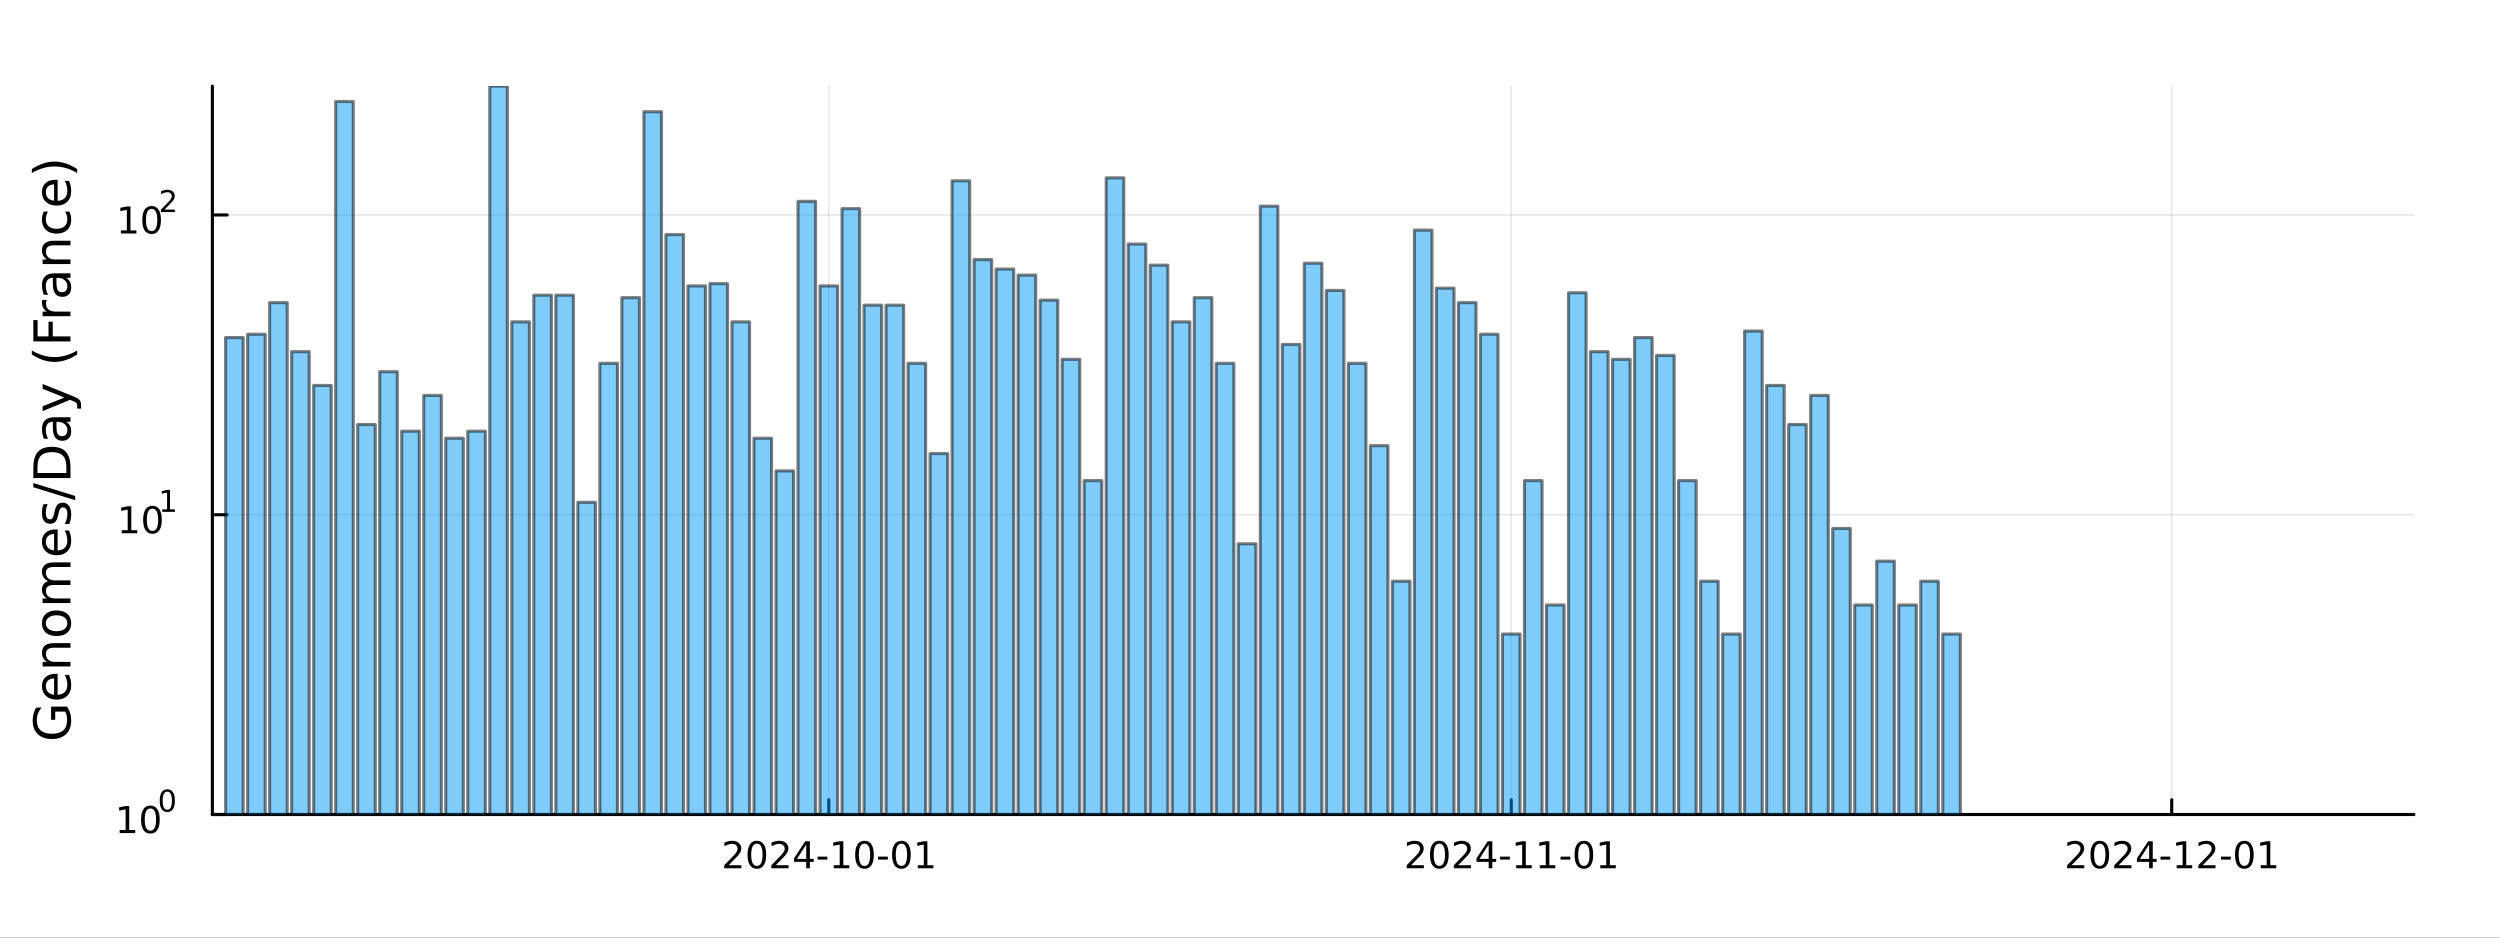 <?xml version="1.0" encoding="utf-8"?>
<svg xmlns="http://www.w3.org/2000/svg" xmlns:xlink="http://www.w3.org/1999/xlink" width="800" height="300" viewBox="0 0 3200 1200">
<rect x="0" y="0" width="3200" height="1200" fill="#333333" stroke="none"/>
<defs>
  <clipPath id="clip090">
    <rect x="0" y="0" width="3200" height="1200"/>
  </clipPath>
</defs>
<path clip-path="url(#clip090)" d="M0 1200 L3200 1200 L3200 0 L0 0  Z" fill="#ffffff" fill-rule="evenodd" fill-opacity="1"/>
<defs>
  <clipPath id="clip091">
    <rect x="640" y="0" width="2241" height="1200"/>
  </clipPath>
</defs>
<path clip-path="url(#clip090)" d="M271.839 1042.58 L3089.76 1042.58 L3089.76 110.236 L271.839 110.236  Z" fill="#ffffff" fill-rule="evenodd" fill-opacity="1"/>
<defs>
  <clipPath id="clip092">
    <rect x="271" y="110" width="2819" height="933"/>
  </clipPath>
</defs>
<polyline clip-path="url(#clip092)" style="stroke:#000000; stroke-linecap:round; stroke-linejoin:round; stroke-width:2; stroke-opacity:0.1; fill:none" points="1060.86,1042.58 1060.86,110.236 "/>
<polyline clip-path="url(#clip092)" style="stroke:#000000; stroke-linecap:round; stroke-linejoin:round; stroke-width:2; stroke-opacity:0.1; fill:none" points="1934.41,1042.58 1934.41,110.236 "/>
<polyline clip-path="url(#clip092)" style="stroke:#000000; stroke-linecap:round; stroke-linejoin:round; stroke-width:2; stroke-opacity:0.1; fill:none" points="2779.79,1042.58 2779.79,110.236 "/>
<polyline clip-path="url(#clip090)" style="stroke:#000000; stroke-linecap:round; stroke-linejoin:round; stroke-width:4; stroke-opacity:1; fill:none" points="271.839,1042.58 3089.76,1042.58 "/>
<polyline clip-path="url(#clip090)" style="stroke:#000000; stroke-linecap:round; stroke-linejoin:round; stroke-width:4; stroke-opacity:1; fill:none" points="1060.86,1042.58 1060.86,1023.68 "/>
<polyline clip-path="url(#clip090)" style="stroke:#000000; stroke-linecap:round; stroke-linejoin:round; stroke-width:4; stroke-opacity:1; fill:none" points="1934.41,1042.58 1934.41,1023.68 "/>
<polyline clip-path="url(#clip090)" style="stroke:#000000; stroke-linecap:round; stroke-linejoin:round; stroke-width:4; stroke-opacity:1; fill:none" points="2779.79,1042.58 2779.79,1023.68 "/>
<path clip-path="url(#clip090)" d="M932.653 1107.44 L948.972 1107.44 L948.972 1111.38 L927.028 1111.38 L927.028 1107.44 Q929.69 1104.69 934.273 1100.06 Q938.88 1095.4 940.06 1094.06 Q942.305 1091.54 943.185 1089.8 Q944.088 1088.04 944.088 1086.35 Q944.088 1083.6 942.143 1081.86 Q940.222 1080.13 937.12 1080.13 Q934.921 1080.13 932.468 1080.89 Q930.037 1081.65 927.259 1083.2 L927.259 1078.48 Q930.083 1077.35 932.537 1076.77 Q934.991 1076.19 937.028 1076.19 Q942.398 1076.19 945.593 1078.88 Q948.787 1081.56 948.787 1086.05 Q948.787 1088.18 947.977 1090.1 Q947.19 1092 945.083 1094.59 Q944.505 1095.26 941.403 1098.48 Q938.301 1101.68 932.653 1107.44 Z" fill="#000000" fill-rule="nonzero" fill-opacity="1" /><path clip-path="url(#clip090)" d="M968.787 1079.89 Q965.176 1079.89 963.347 1083.46 Q961.541 1087 961.541 1094.13 Q961.541 1101.24 963.347 1104.8 Q965.176 1108.34 968.787 1108.34 Q972.421 1108.34 974.227 1104.8 Q976.055 1101.24 976.055 1094.13 Q976.055 1087 974.227 1083.46 Q972.421 1079.89 968.787 1079.89 M968.787 1076.19 Q974.597 1076.19 977.653 1080.8 Q980.731 1085.38 980.731 1094.13 Q980.731 1102.86 977.653 1107.46 Q974.597 1112.05 968.787 1112.05 Q962.977 1112.05 959.898 1107.46 Q956.842 1102.86 956.842 1094.13 Q956.842 1085.38 959.898 1080.8 Q962.977 1076.19 968.787 1076.19 Z" fill="#000000" fill-rule="nonzero" fill-opacity="1" /><path clip-path="url(#clip090)" d="M992.977 1107.44 L1009.3 1107.44 L1009.3 1111.38 L987.352 1111.38 L987.352 1107.44 Q990.014 1104.69 994.597 1100.06 Q999.203 1095.4 1000.38 1094.06 Q1002.63 1091.54 1003.51 1089.8 Q1004.41 1088.04 1004.41 1086.35 Q1004.41 1083.6 1002.47 1081.86 Q1000.55 1080.13 997.444 1080.13 Q995.245 1080.13 992.791 1080.89 Q990.361 1081.65 987.583 1083.2 L987.583 1078.48 Q990.407 1077.35 992.861 1076.77 Q995.314 1076.19 997.351 1076.19 Q1002.72 1076.19 1005.92 1078.88 Q1009.11 1081.56 1009.11 1086.05 Q1009.11 1088.18 1008.3 1090.1 Q1007.51 1092 1005.41 1094.59 Q1004.83 1095.26 1001.73 1098.48 Q998.625 1101.68 992.977 1107.44 Z" fill="#000000" fill-rule="nonzero" fill-opacity="1" /><path clip-path="url(#clip090)" d="M1031.96 1080.89 L1020.15 1099.34 L1031.96 1099.34 L1031.96 1080.89 M1030.73 1076.82 L1036.61 1076.82 L1036.61 1099.34 L1041.54 1099.34 L1041.54 1103.23 L1036.61 1103.23 L1036.61 1111.38 L1031.96 1111.38 L1031.96 1103.23 L1016.36 1103.23 L1016.36 1098.71 L1030.73 1076.82 Z" fill="#000000" fill-rule="nonzero" fill-opacity="1" /><path clip-path="url(#clip090)" d="M1046.52 1096.49 L1058.99 1096.49 L1058.99 1100.29 L1046.52 1100.29 L1046.52 1096.49 Z" fill="#000000" fill-rule="nonzero" fill-opacity="1" /><path clip-path="url(#clip090)" d="M1067.19 1107.44 L1074.83 1107.44 L1074.83 1081.07 L1066.52 1082.74 L1066.52 1078.48 L1074.78 1076.82 L1079.46 1076.82 L1079.46 1107.44 L1087.1 1107.44 L1087.1 1111.38 L1067.19 1111.38 L1067.19 1107.44 Z" fill="#000000" fill-rule="nonzero" fill-opacity="1" /><path clip-path="url(#clip090)" d="M1106.54 1079.89 Q1102.93 1079.89 1101.1 1083.46 Q1099.3 1087 1099.3 1094.13 Q1099.3 1101.24 1101.1 1104.8 Q1102.93 1108.34 1106.54 1108.34 Q1110.17 1108.34 1111.98 1104.8 Q1113.81 1101.24 1113.81 1094.13 Q1113.81 1087 1111.98 1083.46 Q1110.17 1079.89 1106.54 1079.89 M1106.54 1076.19 Q1112.35 1076.19 1115.41 1080.8 Q1118.49 1085.38 1118.49 1094.13 Q1118.49 1102.86 1115.41 1107.46 Q1112.35 1112.05 1106.54 1112.05 Q1100.73 1112.05 1097.65 1107.46 Q1094.6 1102.86 1094.6 1094.13 Q1094.6 1085.38 1097.65 1080.8 Q1100.73 1076.19 1106.54 1076.19 Z" fill="#000000" fill-rule="nonzero" fill-opacity="1" /><path clip-path="url(#clip090)" d="M1123.95 1096.49 L1136.42 1096.49 L1136.42 1100.29 L1123.95 1100.29 L1123.95 1096.49 Z" fill="#000000" fill-rule="nonzero" fill-opacity="1" /><path clip-path="url(#clip090)" d="M1153.81 1079.89 Q1150.2 1079.89 1148.37 1083.46 Q1146.56 1087 1146.56 1094.13 Q1146.56 1101.24 1148.37 1104.8 Q1150.2 1108.34 1153.81 1108.34 Q1157.44 1108.34 1159.25 1104.8 Q1161.08 1101.24 1161.08 1094.13 Q1161.08 1087 1159.25 1083.46 Q1157.44 1079.89 1153.81 1079.89 M1153.81 1076.19 Q1159.62 1076.19 1162.67 1080.8 Q1165.75 1085.38 1165.75 1094.13 Q1165.75 1102.86 1162.67 1107.46 Q1159.62 1112.05 1153.81 1112.05 Q1148 1112.05 1144.92 1107.46 Q1141.86 1102.86 1141.86 1094.13 Q1141.86 1085.38 1144.92 1080.8 Q1148 1076.19 1153.81 1076.19 Z" fill="#000000" fill-rule="nonzero" fill-opacity="1" /><path clip-path="url(#clip090)" d="M1174.78 1107.44 L1182.42 1107.44 L1182.42 1081.07 L1174.11 1082.74 L1174.11 1078.48 L1182.37 1076.82 L1187.05 1076.82 L1187.05 1107.44 L1194.69 1107.44 L1194.69 1111.38 L1174.78 1111.38 L1174.78 1107.44 Z" fill="#000000" fill-rule="nonzero" fill-opacity="1" /><path clip-path="url(#clip090)" d="M1806.21 1107.44 L1822.53 1107.44 L1822.53 1111.38 L1800.58 1111.38 L1800.58 1107.44 Q1803.25 1104.69 1807.83 1100.06 Q1812.44 1095.4 1813.62 1094.06 Q1815.86 1091.54 1816.74 1089.8 Q1817.64 1088.04 1817.64 1086.35 Q1817.64 1083.6 1815.7 1081.86 Q1813.78 1080.13 1810.68 1080.13 Q1808.48 1080.13 1806.02 1080.89 Q1803.59 1081.65 1800.82 1083.2 L1800.82 1078.48 Q1803.64 1077.35 1806.09 1076.77 Q1808.55 1076.19 1810.58 1076.19 Q1815.95 1076.19 1819.15 1078.88 Q1822.34 1081.56 1822.34 1086.05 Q1822.34 1088.18 1821.53 1090.1 Q1820.75 1092 1818.64 1094.59 Q1818.06 1095.26 1814.96 1098.48 Q1811.86 1101.68 1806.21 1107.44 Z" fill="#000000" fill-rule="nonzero" fill-opacity="1" /><path clip-path="url(#clip090)" d="M1842.34 1079.89 Q1838.73 1079.89 1836.9 1083.46 Q1835.1 1087 1835.1 1094.13 Q1835.1 1101.24 1836.9 1104.8 Q1838.73 1108.34 1842.34 1108.34 Q1845.98 1108.34 1847.78 1104.8 Q1849.61 1101.24 1849.61 1094.13 Q1849.61 1087 1847.78 1083.46 Q1845.98 1079.89 1842.34 1079.89 M1842.34 1076.19 Q1848.15 1076.19 1851.21 1080.8 Q1854.29 1085.38 1854.29 1094.13 Q1854.29 1102.86 1851.21 1107.46 Q1848.15 1112.05 1842.34 1112.05 Q1836.53 1112.05 1833.45 1107.46 Q1830.4 1102.86 1830.4 1094.13 Q1830.4 1085.38 1833.45 1080.8 Q1836.53 1076.19 1842.34 1076.19 Z" fill="#000000" fill-rule="nonzero" fill-opacity="1" /><path clip-path="url(#clip090)" d="M1866.53 1107.44 L1882.85 1107.44 L1882.85 1111.38 L1860.91 1111.38 L1860.91 1107.44 Q1863.57 1104.69 1868.15 1100.06 Q1872.76 1095.4 1873.94 1094.06 Q1876.19 1091.54 1877.07 1089.8 Q1877.97 1088.04 1877.97 1086.35 Q1877.97 1083.6 1876.02 1081.86 Q1874.1 1080.13 1871 1080.13 Q1868.8 1080.13 1866.35 1080.89 Q1863.92 1081.65 1861.14 1083.2 L1861.14 1078.48 Q1863.96 1077.35 1866.42 1076.77 Q1868.87 1076.19 1870.91 1076.19 Q1876.28 1076.19 1879.47 1078.88 Q1882.67 1081.56 1882.67 1086.05 Q1882.67 1088.18 1881.86 1090.1 Q1881.07 1092 1878.96 1094.59 Q1878.38 1095.26 1875.28 1098.48 Q1872.18 1101.68 1866.53 1107.44 Z" fill="#000000" fill-rule="nonzero" fill-opacity="1" /><path clip-path="url(#clip090)" d="M1905.51 1080.89 L1893.71 1099.34 L1905.51 1099.34 L1905.51 1080.89 M1904.29 1076.82 L1910.17 1076.82 L1910.17 1099.34 L1915.1 1099.34 L1915.1 1103.23 L1910.17 1103.23 L1910.17 1111.38 L1905.51 1111.38 L1905.51 1103.23 L1889.91 1103.23 L1889.91 1098.71 L1904.29 1076.82 Z" fill="#000000" fill-rule="nonzero" fill-opacity="1" /><path clip-path="url(#clip090)" d="M1920.07 1096.49 L1932.55 1096.49 L1932.55 1100.29 L1920.07 1100.29 L1920.07 1096.49 Z" fill="#000000" fill-rule="nonzero" fill-opacity="1" /><path clip-path="url(#clip090)" d="M1940.75 1107.44 L1948.38 1107.44 L1948.38 1081.07 L1940.07 1082.74 L1940.07 1078.48 L1948.34 1076.82 L1953.01 1076.82 L1953.01 1107.44 L1960.65 1107.44 L1960.65 1111.38 L1940.75 1111.38 L1940.75 1107.44 Z" fill="#000000" fill-rule="nonzero" fill-opacity="1" /><path clip-path="url(#clip090)" d="M1970.91 1107.44 L1978.55 1107.44 L1978.55 1081.07 L1970.24 1082.74 L1970.24 1078.48 L1978.5 1076.82 L1983.18 1076.82 L1983.18 1107.44 L1990.81 1107.44 L1990.81 1111.38 L1970.91 1111.38 L1970.91 1107.44 Z" fill="#000000" fill-rule="nonzero" fill-opacity="1" /><path clip-path="url(#clip090)" d="M1997.5 1096.49 L2009.98 1096.49 L2009.98 1100.29 L1997.5 1100.29 L1997.5 1096.49 Z" fill="#000000" fill-rule="nonzero" fill-opacity="1" /><path clip-path="url(#clip090)" d="M2027.37 1079.89 Q2023.75 1079.89 2021.93 1083.46 Q2020.12 1087 2020.12 1094.13 Q2020.12 1101.24 2021.93 1104.8 Q2023.75 1108.34 2027.37 1108.34 Q2031 1108.34 2032.81 1104.8 Q2034.63 1101.24 2034.63 1094.13 Q2034.63 1087 2032.81 1083.46 Q2031 1079.89 2027.37 1079.89 M2027.37 1076.19 Q2033.18 1076.19 2036.23 1080.8 Q2039.31 1085.38 2039.31 1094.13 Q2039.31 1102.86 2036.23 1107.46 Q2033.18 1112.05 2027.37 1112.05 Q2021.56 1112.05 2018.48 1107.46 Q2015.42 1102.86 2015.42 1094.13 Q2015.42 1085.38 2018.48 1080.8 Q2021.56 1076.19 2027.37 1076.19 Z" fill="#000000" fill-rule="nonzero" fill-opacity="1" /><path clip-path="url(#clip090)" d="M2048.34 1107.44 L2055.98 1107.44 L2055.98 1081.07 L2047.67 1082.74 L2047.67 1078.48 L2055.93 1076.82 L2060.61 1076.82 L2060.61 1107.44 L2068.25 1107.44 L2068.25 1111.38 L2048.34 1111.38 L2048.34 1107.44 Z" fill="#000000" fill-rule="nonzero" fill-opacity="1" /><path clip-path="url(#clip090)" d="M2651.59 1107.44 L2667.91 1107.44 L2667.91 1111.38 L2645.96 1111.38 L2645.96 1107.44 Q2648.62 1104.69 2653.21 1100.06 Q2657.81 1095.4 2658.99 1094.06 Q2661.24 1091.54 2662.12 1089.8 Q2663.02 1088.04 2663.02 1086.35 Q2663.02 1083.6 2661.08 1081.86 Q2659.16 1080.13 2656.05 1080.13 Q2653.86 1080.13 2651.4 1080.89 Q2648.97 1081.65 2646.19 1083.2 L2646.19 1078.48 Q2649.02 1077.35 2651.47 1076.77 Q2653.92 1076.19 2655.96 1076.19 Q2661.33 1076.19 2664.53 1078.88 Q2667.72 1081.56 2667.72 1086.05 Q2667.72 1088.18 2666.91 1090.1 Q2666.12 1092 2664.02 1094.59 Q2663.44 1095.26 2660.34 1098.48 Q2657.23 1101.68 2651.59 1107.44 Z" fill="#000000" fill-rule="nonzero" fill-opacity="1" /><path clip-path="url(#clip090)" d="M2687.72 1079.89 Q2684.11 1079.89 2682.28 1083.46 Q2680.48 1087 2680.48 1094.13 Q2680.48 1101.24 2682.28 1104.8 Q2684.11 1108.34 2687.72 1108.34 Q2691.36 1108.34 2693.16 1104.8 Q2694.99 1101.24 2694.99 1094.13 Q2694.99 1087 2693.16 1083.46 Q2691.36 1079.89 2687.72 1079.89 M2687.72 1076.19 Q2693.53 1076.19 2696.59 1080.8 Q2699.67 1085.38 2699.67 1094.13 Q2699.67 1102.86 2696.59 1107.46 Q2693.53 1112.05 2687.72 1112.05 Q2681.91 1112.05 2678.83 1107.46 Q2675.78 1102.86 2675.78 1094.13 Q2675.78 1085.38 2678.83 1080.8 Q2681.91 1076.19 2687.72 1076.19 Z" fill="#000000" fill-rule="nonzero" fill-opacity="1" /><path clip-path="url(#clip090)" d="M2711.91 1107.44 L2728.23 1107.44 L2728.23 1111.38 L2706.29 1111.38 L2706.29 1107.44 Q2708.95 1104.69 2713.53 1100.06 Q2718.14 1095.4 2719.32 1094.06 Q2721.56 1091.54 2722.44 1089.8 Q2723.35 1088.04 2723.35 1086.35 Q2723.35 1083.6 2721.4 1081.86 Q2719.48 1080.13 2716.38 1080.13 Q2714.18 1080.13 2711.73 1080.89 Q2709.29 1081.65 2706.52 1083.2 L2706.52 1078.48 Q2709.34 1077.35 2711.79 1076.77 Q2714.25 1076.19 2716.29 1076.19 Q2721.66 1076.19 2724.85 1078.88 Q2728.04 1081.56 2728.04 1086.05 Q2728.04 1088.18 2727.23 1090.1 Q2726.45 1092 2724.34 1094.59 Q2723.76 1095.26 2720.66 1098.48 Q2717.56 1101.68 2711.91 1107.44 Z" fill="#000000" fill-rule="nonzero" fill-opacity="1" /><path clip-path="url(#clip090)" d="M2750.89 1080.89 L2739.09 1099.34 L2750.89 1099.34 L2750.89 1080.89 M2749.66 1076.82 L2755.54 1076.82 L2755.54 1099.34 L2760.48 1099.34 L2760.48 1103.23 L2755.54 1103.23 L2755.54 1111.38 L2750.89 1111.38 L2750.89 1103.23 L2735.29 1103.23 L2735.29 1098.71 L2749.66 1076.82 Z" fill="#000000" fill-rule="nonzero" fill-opacity="1" /><path clip-path="url(#clip090)" d="M2765.45 1096.49 L2777.93 1096.49 L2777.93 1100.29 L2765.45 1100.29 L2765.45 1096.49 Z" fill="#000000" fill-rule="nonzero" fill-opacity="1" /><path clip-path="url(#clip090)" d="M2786.12 1107.44 L2793.76 1107.44 L2793.76 1081.07 L2785.45 1082.74 L2785.45 1078.48 L2793.72 1076.82 L2798.39 1076.82 L2798.39 1107.44 L2806.03 1107.44 L2806.03 1111.38 L2786.12 1111.38 L2786.12 1107.44 Z" fill="#000000" fill-rule="nonzero" fill-opacity="1" /><path clip-path="url(#clip090)" d="M2819.5 1107.44 L2835.82 1107.44 L2835.82 1111.38 L2813.88 1111.38 L2813.88 1107.44 Q2816.54 1104.69 2821.12 1100.06 Q2825.73 1095.4 2826.91 1094.06 Q2829.16 1091.54 2830.03 1089.8 Q2830.94 1088.04 2830.94 1086.35 Q2830.94 1083.6 2828.99 1081.86 Q2827.07 1080.13 2823.97 1080.13 Q2821.77 1080.13 2819.32 1080.89 Q2816.89 1081.65 2814.11 1083.2 L2814.11 1078.48 Q2816.93 1077.35 2819.39 1076.77 Q2821.84 1076.19 2823.88 1076.19 Q2829.25 1076.19 2832.44 1078.88 Q2835.64 1081.56 2835.64 1086.05 Q2835.64 1088.18 2834.83 1090.1 Q2834.04 1092 2831.93 1094.59 Q2831.35 1095.26 2828.25 1098.48 Q2825.15 1101.68 2819.5 1107.44 Z" fill="#000000" fill-rule="nonzero" fill-opacity="1" /><path clip-path="url(#clip090)" d="M2842.88 1096.49 L2855.36 1096.49 L2855.36 1100.29 L2842.88 1100.29 L2842.88 1096.49 Z" fill="#000000" fill-rule="nonzero" fill-opacity="1" /><path clip-path="url(#clip090)" d="M2872.74 1079.89 Q2869.13 1079.89 2867.3 1083.46 Q2865.5 1087 2865.5 1094.13 Q2865.5 1101.24 2867.3 1104.8 Q2869.13 1108.34 2872.74 1108.34 Q2876.38 1108.34 2878.18 1104.8 Q2880.01 1101.24 2880.01 1094.13 Q2880.01 1087 2878.18 1083.46 Q2876.38 1079.89 2872.74 1079.89 M2872.74 1076.19 Q2878.55 1076.19 2881.61 1080.8 Q2884.69 1085.38 2884.69 1094.13 Q2884.69 1102.86 2881.61 1107.46 Q2878.55 1112.05 2872.74 1112.05 Q2866.93 1112.05 2863.85 1107.46 Q2860.8 1102.86 2860.8 1094.13 Q2860.8 1085.38 2863.85 1080.8 Q2866.93 1076.19 2872.74 1076.19 Z" fill="#000000" fill-rule="nonzero" fill-opacity="1" /><path clip-path="url(#clip090)" d="M2893.72 1107.44 L2901.35 1107.44 L2901.35 1081.07 L2893.04 1082.74 L2893.04 1078.48 L2901.31 1076.82 L2905.98 1076.82 L2905.98 1107.44 L2913.62 1107.44 L2913.62 1111.38 L2893.72 1111.38 L2893.72 1107.44 Z" fill="#000000" fill-rule="nonzero" fill-opacity="1" /><polyline clip-path="url(#clip092)" style="stroke:#000000; stroke-linecap:round; stroke-linejoin:round; stroke-width:2; stroke-opacity:0.1; fill:none" points="271.839,1042.58 3089.76,1042.58 "/>
<polyline clip-path="url(#clip092)" style="stroke:#000000; stroke-linecap:round; stroke-linejoin:round; stroke-width:2; stroke-opacity:0.1; fill:none" points="271.839,658.858 3089.76,658.858 "/>
<polyline clip-path="url(#clip092)" style="stroke:#000000; stroke-linecap:round; stroke-linejoin:round; stroke-width:2; stroke-opacity:0.1; fill:none" points="271.839,275.14 3089.76,275.14 "/>
<polyline clip-path="url(#clip090)" style="stroke:#000000; stroke-linecap:round; stroke-linejoin:round; stroke-width:4; stroke-opacity:1; fill:none" points="271.839,1042.58 271.839,110.236 "/>
<polyline clip-path="url(#clip090)" style="stroke:#000000; stroke-linecap:round; stroke-linejoin:round; stroke-width:4; stroke-opacity:1; fill:none" points="271.839,1042.58 290.737,1042.58 "/>
<polyline clip-path="url(#clip090)" style="stroke:#000000; stroke-linecap:round; stroke-linejoin:round; stroke-width:4; stroke-opacity:1; fill:none" points="271.839,658.858 290.737,658.858 "/>
<polyline clip-path="url(#clip090)" style="stroke:#000000; stroke-linecap:round; stroke-linejoin:round; stroke-width:4; stroke-opacity:1; fill:none" points="271.839,275.14 290.737,275.14 "/>
<path clip-path="url(#clip090)" d="M153.134 1062.37 L160.772 1062.37 L160.772 1036 L152.462 1037.67 L152.462 1033.41 L160.726 1031.74 L165.402 1031.74 L165.402 1062.37 L173.041 1062.37 L173.041 1066.3 L153.134 1066.3 L153.134 1062.37 Z" fill="#000000" fill-rule="nonzero" fill-opacity="1" /><path clip-path="url(#clip090)" d="M192.485 1034.82 Q188.874 1034.82 187.045 1038.39 Q185.24 1041.93 185.24 1049.06 Q185.24 1056.16 187.045 1059.73 Q188.874 1063.27 192.485 1063.27 Q196.119 1063.27 197.925 1059.73 Q199.754 1056.16 199.754 1049.06 Q199.754 1041.93 197.925 1038.39 Q196.119 1034.82 192.485 1034.82 M192.485 1031.12 Q198.295 1031.12 201.351 1035.72 Q204.43 1040.31 204.43 1049.06 Q204.43 1057.78 201.351 1062.39 Q198.295 1066.97 192.485 1066.97 Q186.675 1066.97 183.596 1062.39 Q180.541 1057.78 180.541 1049.06 Q180.541 1040.31 183.596 1035.72 Q186.675 1031.12 192.485 1031.12 Z" fill="#000000" fill-rule="nonzero" fill-opacity="1" /><path clip-path="url(#clip090)" d="M214.134 1013.31 Q211.2 1013.31 209.715 1016.21 Q208.248 1019.09 208.248 1024.88 Q208.248 1030.66 209.715 1033.55 Q211.2 1036.43 214.134 1036.43 Q217.087 1036.43 218.554 1033.55 Q220.04 1030.66 220.04 1024.88 Q220.04 1019.09 218.554 1016.21 Q217.087 1013.31 214.134 1013.31 M214.134 1010.31 Q218.855 1010.31 221.338 1014.05 Q223.839 1017.77 223.839 1024.88 Q223.839 1031.97 221.338 1035.71 Q218.855 1039.44 214.134 1039.44 Q209.414 1039.44 206.912 1035.71 Q204.43 1031.97 204.43 1024.88 Q204.43 1017.77 206.912 1014.05 Q209.414 1010.31 214.134 1010.31 Z" fill="#000000" fill-rule="nonzero" fill-opacity="1" /><path clip-path="url(#clip090)" d="M155.823 678.65 L163.462 678.65 L163.462 652.285 L155.152 653.951 L155.152 649.692 L163.416 648.025 L168.092 648.025 L168.092 678.65 L175.73 678.65 L175.73 682.585 L155.823 682.585 L155.823 678.65 Z" fill="#000000" fill-rule="nonzero" fill-opacity="1" /><path clip-path="url(#clip090)" d="M195.175 651.104 Q191.564 651.104 189.735 654.669 Q187.929 658.211 187.929 665.34 Q187.929 672.447 189.735 676.011 Q191.564 679.553 195.175 679.553 Q198.809 679.553 200.615 676.011 Q202.443 672.447 202.443 665.34 Q202.443 658.211 200.615 654.669 Q198.809 651.104 195.175 651.104 M195.175 647.4 Q200.985 647.4 204.04 652.007 Q207.119 656.59 207.119 665.34 Q207.119 674.067 204.04 678.673 Q200.985 683.257 195.175 683.257 Q189.365 683.257 186.286 678.673 Q183.23 674.067 183.23 665.34 Q183.23 656.59 186.286 652.007 Q189.365 647.4 195.175 647.4 Z" fill="#000000" fill-rule="nonzero" fill-opacity="1" /><path clip-path="url(#clip090)" d="M207.665 651.978 L213.871 651.978 L213.871 630.556 L207.119 631.91 L207.119 628.449 L213.833 627.095 L217.633 627.095 L217.633 651.978 L223.839 651.978 L223.839 655.175 L207.665 655.175 L207.665 651.978 Z" fill="#000000" fill-rule="nonzero" fill-opacity="1" /><path clip-path="url(#clip090)" d="M154.713 294.932 L162.352 294.932 L162.352 268.567 L154.042 270.233 L154.042 265.974 L162.306 264.307 L166.982 264.307 L166.982 294.932 L174.621 294.932 L174.621 298.867 L154.713 298.867 L154.713 294.932 Z" fill="#000000" fill-rule="nonzero" fill-opacity="1" /><path clip-path="url(#clip090)" d="M194.065 267.386 Q190.454 267.386 188.625 270.951 Q186.82 274.493 186.82 281.622 Q186.82 288.729 188.625 292.293 Q190.454 295.835 194.065 295.835 Q197.699 295.835 199.505 292.293 Q201.334 288.729 201.334 281.622 Q201.334 274.493 199.505 270.951 Q197.699 267.386 194.065 267.386 M194.065 263.682 Q199.875 263.682 202.931 268.289 Q206.009 272.872 206.009 281.622 Q206.009 290.349 202.931 294.955 Q199.875 299.539 194.065 299.539 Q188.255 299.539 185.176 294.955 Q182.121 290.349 182.121 281.622 Q182.121 272.872 185.176 268.289 Q188.255 263.682 194.065 263.682 Z" fill="#000000" fill-rule="nonzero" fill-opacity="1" /><path clip-path="url(#clip090)" d="M210.58 268.26 L223.839 268.26 L223.839 271.457 L206.009 271.457 L206.009 268.26 Q208.172 266.022 211.896 262.26 Q215.639 258.48 216.598 257.389 Q218.423 255.339 219.137 253.928 Q219.871 252.499 219.871 251.126 Q219.871 248.888 218.291 247.477 Q216.73 246.067 214.21 246.067 Q212.423 246.067 210.429 246.687 Q208.454 247.308 206.198 248.568 L206.198 244.731 Q208.492 243.81 210.486 243.339 Q212.479 242.869 214.134 242.869 Q218.498 242.869 221.093 245.051 Q223.689 247.233 223.689 250.881 Q223.689 252.612 223.03 254.173 Q222.391 255.715 220.68 257.821 Q220.209 258.367 217.689 260.981 Q215.169 263.577 210.58 268.26 Z" fill="#000000" fill-rule="nonzero" fill-opacity="1" /><path clip-path="url(#clip090)" d="M83.427 910.828 L70.664 910.828 L70.664 921.332 L65.38 921.332 L65.38 904.463 L85.782 904.463 Q88.424 908.187 89.793 912.674 Q91.129 917.162 91.129 922.255 Q91.129 933.395 84.636 939.697 Q78.111 945.967 66.494 945.967 Q54.845 945.967 48.352 939.697 Q41.827 933.395 41.827 922.255 Q41.827 917.608 42.973 913.438 Q44.119 909.237 46.347 905.704 L53.19 905.704 Q50.166 909.269 48.638 913.279 Q47.11 917.29 47.11 921.714 Q47.11 930.435 51.98 934.827 Q56.85 939.188 66.494 939.188 Q76.106 939.188 80.976 934.827 Q85.846 930.435 85.846 921.714 Q85.846 918.308 85.273 915.634 Q84.668 912.961 83.427 910.828 Z" fill="#000000" fill-rule="nonzero" fill-opacity="1" /><path clip-path="url(#clip090)" d="M70.918 862.481 L73.783 862.481 L73.783 889.408 Q79.83 889.026 83.013 885.779 Q86.164 882.501 86.164 876.676 Q86.164 873.303 85.337 870.152 Q84.509 866.969 82.854 863.849 L88.392 863.849 Q89.729 867 90.429 870.311 Q91.129 873.621 91.129 877.026 Q91.129 885.557 86.164 890.554 Q81.199 895.519 72.732 895.519 Q63.98 895.519 58.855 890.808 Q53.699 886.066 53.699 878.045 Q53.699 870.852 58.346 866.682 Q62.961 862.481 70.918 862.481 M69.2 868.337 Q64.393 868.401 61.529 871.043 Q58.664 873.653 58.664 877.981 Q58.664 882.883 61.433 885.843 Q64.202 888.771 69.231 889.217 L69.2 868.337 Z" fill="#000000" fill-rule="nonzero" fill-opacity="1" /><path clip-path="url(#clip090)" d="M68.69 823.236 L90.206 823.236 L90.206 829.093 L68.881 829.093 Q63.82 829.093 61.306 831.066 Q58.791 833.039 58.791 836.986 Q58.791 841.729 61.815 844.466 Q64.839 847.203 70.059 847.203 L90.206 847.203 L90.206 853.091 L54.558 853.091 L54.558 847.203 L60.096 847.203 Q56.882 845.102 55.29 842.27 Q53.699 839.405 53.699 835.681 Q53.699 829.538 57.518 826.387 Q61.306 823.236 68.69 823.236 Z" fill="#000000" fill-rule="nonzero" fill-opacity="1" /><path clip-path="url(#clip090)" d="M58.664 797.742 Q58.664 802.452 62.356 805.189 Q66.017 807.927 72.414 807.927 Q78.812 807.927 82.504 805.221 Q86.164 802.484 86.164 797.742 Q86.164 793.063 82.472 790.326 Q78.78 787.588 72.414 787.588 Q66.08 787.588 62.388 790.326 Q58.664 793.063 58.664 797.742 M53.699 797.742 Q53.699 790.103 58.664 785.742 Q63.63 781.382 72.414 781.382 Q81.167 781.382 86.164 785.742 Q91.129 790.103 91.129 797.742 Q91.129 805.412 86.164 809.773 Q81.167 814.101 72.414 814.101 Q63.63 814.101 58.664 809.773 Q53.699 805.412 53.699 797.742 Z" fill="#000000" fill-rule="nonzero" fill-opacity="1" /><path clip-path="url(#clip090)" d="M61.401 743.92 Q57.455 741.723 55.577 738.668 Q53.699 735.612 53.699 731.475 Q53.699 725.905 57.614 722.881 Q61.497 719.857 68.69 719.857 L90.206 719.857 L90.206 725.745 L68.881 725.745 Q63.757 725.745 61.274 727.56 Q58.791 729.374 58.791 733.098 Q58.791 737.649 61.815 740.291 Q64.839 742.933 70.059 742.933 L90.206 742.933 L90.206 748.821 L68.881 748.821 Q63.725 748.821 61.274 750.635 Q58.791 752.45 58.791 756.237 Q58.791 760.725 61.847 763.367 Q64.871 766.009 70.059 766.009 L90.206 766.009 L90.206 771.897 L54.558 771.897 L54.558 766.009 L60.096 766.009 Q56.818 764.003 55.259 761.202 Q53.699 758.402 53.699 754.55 Q53.699 750.667 55.672 747.962 Q57.646 745.225 61.401 743.92 Z" fill="#000000" fill-rule="nonzero" fill-opacity="1" /><path clip-path="url(#clip090)" d="M70.918 677.684 L73.783 677.684 L73.783 704.611 Q79.83 704.229 83.013 700.983 Q86.164 697.705 86.164 691.88 Q86.164 688.506 85.337 685.355 Q84.509 682.172 82.854 679.053 L88.392 679.053 Q89.729 682.204 90.429 685.514 Q91.129 688.824 91.129 692.23 Q91.129 700.76 86.164 705.757 Q81.199 710.722 72.732 710.722 Q63.98 710.722 58.855 706.012 Q53.699 701.269 53.699 693.249 Q53.699 686.055 58.346 681.886 Q62.961 677.684 70.918 677.684 M69.2 683.541 Q64.393 683.604 61.529 686.246 Q58.664 688.856 58.664 693.185 Q58.664 698.086 61.433 701.047 Q64.202 703.975 69.231 704.42 L69.2 683.541 Z" fill="#000000" fill-rule="nonzero" fill-opacity="1" /><path clip-path="url(#clip090)" d="M55.609 645.347 L61.147 645.347 Q59.874 647.829 59.237 650.503 Q58.601 653.176 58.601 656.041 Q58.601 660.401 59.937 662.598 Q61.274 664.762 63.948 664.762 Q65.985 664.762 67.162 663.202 Q68.308 661.643 69.359 656.932 L69.804 654.927 Q71.141 648.689 73.592 646.079 Q76.011 643.437 80.371 643.437 Q85.337 643.437 88.233 647.384 Q91.129 651.299 91.129 658.173 Q91.129 661.038 90.556 664.157 Q90.015 667.245 88.901 670.682 L82.854 670.682 Q84.541 667.436 85.4 664.285 Q86.228 661.134 86.228 658.046 Q86.228 653.908 84.827 651.68 Q83.395 649.452 80.817 649.452 Q78.43 649.452 77.157 651.076 Q75.883 652.667 74.706 658.11 L74.228 660.147 Q73.082 665.59 70.727 668.009 Q68.34 670.427 64.202 670.427 Q59.173 670.427 56.436 666.863 Q53.699 663.298 53.699 656.741 Q53.699 653.495 54.176 650.63 Q54.654 647.766 55.609 645.347 Z" fill="#000000" fill-rule="nonzero" fill-opacity="1" /><path clip-path="url(#clip090)" d="M42.686 623.703 L42.686 618.292 L96.254 634.843 L96.254 640.254 L42.686 623.703 Z" fill="#000000" fill-rule="nonzero" fill-opacity="1" /><path clip-path="url(#clip090)" d="M47.97 605.465 L84.923 605.465 L84.923 597.699 Q84.923 587.864 80.467 583.313 Q76.011 578.729 66.398 578.729 Q56.85 578.729 52.426 583.313 Q47.97 587.864 47.97 597.699 L47.97 605.465 M42.686 611.895 L42.686 598.686 Q42.686 584.872 48.447 578.411 Q54.176 571.95 66.398 571.95 Q78.684 571.95 84.445 578.443 Q90.206 584.936 90.206 598.686 L90.206 611.895 L42.686 611.895 Z" fill="#000000" fill-rule="nonzero" fill-opacity="1" /><path clip-path="url(#clip090)" d="M72.287 545.755 Q72.287 552.853 73.91 555.59 Q75.533 558.327 79.448 558.327 Q82.567 558.327 84.413 556.29 Q86.228 554.221 86.228 550.689 Q86.228 545.819 82.79 542.891 Q79.321 539.93 73.592 539.93 L72.287 539.93 L72.287 545.755 M69.868 534.074 L90.206 534.074 L90.206 539.93 L84.795 539.93 Q88.042 541.936 89.602 544.928 Q91.129 547.919 91.129 552.248 Q91.129 557.723 88.074 560.969 Q84.986 564.184 79.83 564.184 Q73.815 564.184 70.759 560.173 Q67.704 556.131 67.704 548.142 L67.704 539.93 L67.131 539.93 Q63.088 539.93 60.892 542.604 Q58.664 545.246 58.664 550.052 Q58.664 553.107 59.396 556.004 Q60.128 558.9 61.592 561.574 L56.182 561.574 Q54.94 558.359 54.336 555.335 Q53.699 552.312 53.699 549.447 Q53.699 541.713 57.709 537.893 Q61.72 534.074 69.868 534.074 Z" fill="#000000" fill-rule="nonzero" fill-opacity="1" /><path clip-path="url(#clip090)" d="M93.516 507.179 Q99.882 509.662 101.824 512.017 Q103.765 514.372 103.765 518.319 L103.765 522.998 L98.864 522.998 L98.864 519.56 Q98.864 517.141 97.718 515.804 Q96.572 514.468 92.307 512.844 L89.633 511.794 L54.558 526.212 L54.558 520.006 L82.44 508.866 L54.558 497.726 L54.558 491.519 L93.516 507.179 Z" fill="#000000" fill-rule="nonzero" fill-opacity="1" /><path clip-path="url(#clip090)" d="M40.745 448.646 Q48.065 452.911 55.227 454.98 Q62.388 457.049 69.74 457.049 Q77.093 457.049 84.318 454.98 Q91.511 452.879 98.8 448.646 L98.8 453.739 Q91.32 458.513 84.095 460.9 Q76.87 463.256 69.74 463.256 Q62.643 463.256 55.45 460.9 Q48.256 458.545 40.745 453.739 L40.745 448.646 Z" fill="#000000" fill-rule="nonzero" fill-opacity="1" /><path clip-path="url(#clip090)" d="M42.686 437.029 L42.686 409.72 L48.097 409.72 L48.097 430.599 L62.102 430.599 L62.102 411.757 L67.513 411.757 L67.513 430.599 L90.206 430.599 L90.206 437.029 L42.686 437.029 Z" fill="#000000" fill-rule="nonzero" fill-opacity="1" /><path clip-path="url(#clip090)" d="M60.033 383.875 Q59.46 384.862 59.205 386.04 Q58.919 387.185 58.919 388.586 Q58.919 393.551 62.165 396.225 Q65.38 398.866 71.427 398.866 L90.206 398.866 L90.206 404.755 L54.558 404.755 L54.558 398.866 L60.096 398.866 Q56.85 397.02 55.29 394.06 Q53.699 391.1 53.699 386.867 Q53.699 386.262 53.794 385.53 Q53.858 384.798 54.017 383.907 L60.033 383.875 Z" fill="#000000" fill-rule="nonzero" fill-opacity="1" /><path clip-path="url(#clip090)" d="M72.287 361.532 Q72.287 368.629 73.91 371.367 Q75.533 374.104 79.448 374.104 Q82.567 374.104 84.413 372.067 Q86.228 369.998 86.228 366.465 Q86.228 361.595 82.79 358.667 Q79.321 355.707 73.592 355.707 L72.287 355.707 L72.287 361.532 M69.868 349.85 L90.206 349.85 L90.206 355.707 L84.795 355.707 Q88.042 357.712 89.602 360.704 Q91.129 363.696 91.129 368.025 Q91.129 373.499 88.074 376.746 Q84.986 379.96 79.83 379.96 Q73.815 379.96 70.759 375.95 Q67.704 371.908 67.704 363.919 L67.704 355.707 L67.131 355.707 Q63.088 355.707 60.892 358.381 Q58.664 361.022 58.664 365.828 Q58.664 368.884 59.396 371.78 Q60.128 374.677 61.592 377.35 L56.182 377.35 Q54.94 374.136 54.336 371.112 Q53.699 368.088 53.699 365.224 Q53.699 357.489 57.709 353.67 Q61.72 349.85 69.868 349.85 Z" fill="#000000" fill-rule="nonzero" fill-opacity="1" /><path clip-path="url(#clip090)" d="M68.69 308.155 L90.206 308.155 L90.206 314.012 L68.881 314.012 Q63.82 314.012 61.306 315.985 Q58.791 317.958 58.791 321.905 Q58.791 326.647 61.815 329.385 Q64.839 332.122 70.059 332.122 L90.206 332.122 L90.206 338.01 L54.558 338.01 L54.558 332.122 L60.096 332.122 Q56.882 330.021 55.29 327.189 Q53.699 324.324 53.699 320.6 Q53.699 314.457 57.518 311.306 Q61.306 308.155 68.69 308.155 Z" fill="#000000" fill-rule="nonzero" fill-opacity="1" /><path clip-path="url(#clip090)" d="M55.927 270.82 L61.401 270.82 Q60.033 273.303 59.364 275.817 Q58.664 278.3 58.664 280.846 Q58.664 286.544 62.293 289.695 Q65.889 292.846 72.414 292.846 Q78.939 292.846 82.567 289.695 Q86.164 286.544 86.164 280.846 Q86.164 278.3 85.496 275.817 Q84.795 273.303 83.427 270.82 L88.838 270.82 Q89.984 273.271 90.556 275.913 Q91.129 278.523 91.129 281.483 Q91.129 289.535 86.069 294.278 Q81.008 299.02 72.414 299.02 Q63.693 299.02 58.696 294.246 Q53.699 289.44 53.699 281.101 Q53.699 278.395 54.272 275.817 Q54.813 273.239 55.927 270.82 Z" fill="#000000" fill-rule="nonzero" fill-opacity="1" /><path clip-path="url(#clip090)" d="M70.918 230.143 L73.783 230.143 L73.783 257.07 Q79.83 256.688 83.013 253.442 Q86.164 250.164 86.164 244.339 Q86.164 240.965 85.337 237.814 Q84.509 234.631 82.854 231.512 L88.392 231.512 Q89.729 234.663 90.429 237.973 Q91.129 241.283 91.129 244.689 Q91.129 253.219 86.164 258.216 Q81.199 263.181 72.732 263.181 Q63.98 263.181 58.855 258.471 Q53.699 253.728 53.699 245.708 Q53.699 238.514 58.346 234.345 Q62.961 230.143 70.918 230.143 M69.2 236 Q64.393 236.063 61.529 238.705 Q58.664 241.315 58.664 245.644 Q58.664 250.545 61.433 253.506 Q64.202 256.434 69.231 256.879 L69.2 236 Z" fill="#000000" fill-rule="nonzero" fill-opacity="1" /><path clip-path="url(#clip090)" d="M40.745 221.454 L40.745 216.362 Q48.256 211.587 55.45 209.232 Q62.643 206.845 69.74 206.845 Q76.87 206.845 84.095 209.232 Q91.32 211.587 98.8 216.362 L98.8 221.454 Q91.511 217.221 84.318 215.152 Q77.093 213.051 69.74 213.051 Q62.388 213.051 55.227 215.152 Q48.065 217.221 40.745 221.454 Z" fill="#000000" fill-rule="nonzero" fill-opacity="1" /><path clip-path="url(#clip092)" d="M288.747 432.056 L288.747 1042.58 L311.29 1042.58 L311.29 432.056 L288.747 432.056 L288.747 432.056  Z" fill="#009af9" fill-rule="evenodd" fill-opacity="0.5"/>
<polyline clip-path="url(#clip092)" style="stroke:#000000; stroke-linecap:round; stroke-linejoin:round; stroke-width:4; stroke-opacity:0.5; fill:none" points="288.747,432.056 288.747,1042.58 311.29,1042.58 311.29,432.056 288.747,432.056 "/>
<path clip-path="url(#clip092)" d="M316.926 427.837 L316.926 1042.58 L339.469 1042.58 L339.469 427.837 L316.926 427.837 L316.926 427.837  Z" fill="#009af9" fill-rule="evenodd" fill-opacity="0.5"/>
<polyline clip-path="url(#clip092)" style="stroke:#000000; stroke-linecap:round; stroke-linejoin:round; stroke-width:4; stroke-opacity:0.5; fill:none" points="316.926,427.837 316.926,1042.58 339.469,1042.58 339.469,427.837 316.926,427.837 "/>
<path clip-path="url(#clip092)" d="M345.105 387.35 L345.105 1042.58 L367.649 1042.58 L367.649 387.35 L345.105 387.35 L345.105 387.35  Z" fill="#009af9" fill-rule="evenodd" fill-opacity="0.5"/>
<polyline clip-path="url(#clip092)" style="stroke:#000000; stroke-linecap:round; stroke-linejoin:round; stroke-width:4; stroke-opacity:0.5; fill:none" points="345.105,387.35 345.105,1042.58 367.649,1042.58 367.649,387.35 345.105,387.35 "/>
<path clip-path="url(#clip092)" d="M373.285 450.089 L373.285 1042.58 L395.828 1042.58 L395.828 450.089 L373.285 450.089 L373.285 450.089  Z" fill="#009af9" fill-rule="evenodd" fill-opacity="0.5"/>
<polyline clip-path="url(#clip092)" style="stroke:#000000; stroke-linecap:round; stroke-linejoin:round; stroke-width:4; stroke-opacity:0.5; fill:none" points="373.285,450.089 373.285,1042.58 395.828,1042.58 395.828,450.089 373.285,450.089 "/>
<path clip-path="url(#clip092)" d="M401.464 493.336 L401.464 1042.58 L424.007 1042.58 L424.007 493.336 L401.464 493.336 L401.464 493.336  Z" fill="#009af9" fill-rule="evenodd" fill-opacity="0.5"/>
<polyline clip-path="url(#clip092)" style="stroke:#000000; stroke-linecap:round; stroke-linejoin:round; stroke-width:4; stroke-opacity:0.5; fill:none" points="401.464,493.336 401.464,1042.58 424.007,1042.58 424.007,493.336 401.464,493.336 "/>
<path clip-path="url(#clip092)" d="M429.643 129.942 L429.643 1042.58 L452.186 1042.58 L452.186 129.942 L429.643 129.942 L429.643 129.942  Z" fill="#009af9" fill-rule="evenodd" fill-opacity="0.5"/>
<polyline clip-path="url(#clip092)" style="stroke:#000000; stroke-linecap:round; stroke-linejoin:round; stroke-width:4; stroke-opacity:0.5; fill:none" points="429.643,129.942 429.643,1042.58 452.186,1042.58 452.186,129.942 429.643,129.942 "/>
<path clip-path="url(#clip092)" d="M457.822 543.347 L457.822 1042.58 L480.366 1042.58 L480.366 543.347 L457.822 543.347 L457.822 543.347  Z" fill="#009af9" fill-rule="evenodd" fill-opacity="0.5"/>
<polyline clip-path="url(#clip092)" style="stroke:#000000; stroke-linecap:round; stroke-linejoin:round; stroke-width:4; stroke-opacity:0.5; fill:none" points="457.822,543.347 457.822,1042.58 480.366,1042.58 480.366,543.347 457.822,543.347 "/>
<path clip-path="url(#clip092)" d="M486.001 475.778 L486.001 1042.58 L508.545 1042.58 L508.545 475.778 L486.001 475.778 L486.001 475.778  Z" fill="#009af9" fill-rule="evenodd" fill-opacity="0.5"/>
<polyline clip-path="url(#clip092)" style="stroke:#000000; stroke-linecap:round; stroke-linejoin:round; stroke-width:4; stroke-opacity:0.5; fill:none" points="486.001,475.778 486.001,1042.58 508.545,1042.58 508.545,475.778 486.001,475.778 "/>
<path clip-path="url(#clip092)" d="M514.181 551.895 L514.181 1042.58 L536.724 1042.58 L536.724 551.895 L514.181 551.895 L514.181 551.895  Z" fill="#009af9" fill-rule="evenodd" fill-opacity="0.5"/>
<polyline clip-path="url(#clip092)" style="stroke:#000000; stroke-linecap:round; stroke-linejoin:round; stroke-width:4; stroke-opacity:0.5; fill:none" points="514.181,551.895 514.181,1042.58 536.724,1042.58 536.724,551.895 514.181,551.895 "/>
<path clip-path="url(#clip092)" d="M542.36 506.161 L542.36 1042.58 L564.903 1042.58 L564.903 506.161 L542.36 506.161 L542.36 506.161  Z" fill="#009af9" fill-rule="evenodd" fill-opacity="0.5"/>
<polyline clip-path="url(#clip092)" style="stroke:#000000; stroke-linecap:round; stroke-linejoin:round; stroke-width:4; stroke-opacity:0.5; fill:none" points="542.36,506.161 542.36,1042.58 564.903,1042.58 564.903,506.161 542.36,506.161 "/>
<path clip-path="url(#clip092)" d="M570.539 560.905 L570.539 1042.58 L593.083 1042.58 L593.083 560.905 L570.539 560.905 L570.539 560.905  Z" fill="#009af9" fill-rule="evenodd" fill-opacity="0.5"/>
<polyline clip-path="url(#clip092)" style="stroke:#000000; stroke-linecap:round; stroke-linejoin:round; stroke-width:4; stroke-opacity:0.5; fill:none" points="570.539,560.905 570.539,1042.58 593.083,1042.58 593.083,560.905 570.539,560.905 "/>
<path clip-path="url(#clip092)" d="M598.718 551.895 L598.718 1042.58 L621.262 1042.58 L621.262 551.895 L598.718 551.895 L598.718 551.895  Z" fill="#009af9" fill-rule="evenodd" fill-opacity="0.5"/>
<polyline clip-path="url(#clip092)" style="stroke:#000000; stroke-linecap:round; stroke-linejoin:round; stroke-width:4; stroke-opacity:0.5; fill:none" points="598.718,551.895 598.718,1042.58 621.262,1042.58 621.262,551.895 598.718,551.895 "/>
<path clip-path="url(#clip092)" d="M626.898 110.236 L626.898 1042.58 L649.441 1042.58 L649.441 110.236 L626.898 110.236 L626.898 110.236  Z" fill="#009af9" fill-rule="evenodd" fill-opacity="0.5"/>
<polyline clip-path="url(#clip092)" style="stroke:#000000; stroke-linecap:round; stroke-linejoin:round; stroke-width:4; stroke-opacity:0.5; fill:none" points="626.898,110.236 626.898,1042.58 649.441,1042.58 649.441,110.236 626.898,110.236 "/>
<path clip-path="url(#clip092)" d="M655.077 411.953 L655.077 1042.58 L677.62 1042.58 L677.62 411.953 L655.077 411.953 L655.077 411.953  Z" fill="#009af9" fill-rule="evenodd" fill-opacity="0.5"/>
<polyline clip-path="url(#clip092)" style="stroke:#000000; stroke-linecap:round; stroke-linejoin:round; stroke-width:4; stroke-opacity:0.5; fill:none" points="655.077,411.953 655.077,1042.58 677.62,1042.58 677.62,411.953 655.077,411.953 "/>
<path clip-path="url(#clip092)" d="M683.256 377.825 L683.256 1042.58 L705.8 1042.58 L705.8 377.825 L683.256 377.825 L683.256 377.825  Z" fill="#009af9" fill-rule="evenodd" fill-opacity="0.5"/>
<polyline clip-path="url(#clip092)" style="stroke:#000000; stroke-linecap:round; stroke-linejoin:round; stroke-width:4; stroke-opacity:0.5; fill:none" points="683.256,377.825 683.256,1042.58 705.8,1042.58 705.8,377.825 683.256,377.825 "/>
<path clip-path="url(#clip092)" d="M711.435 377.825 L711.435 1042.58 L733.979 1042.58 L733.979 377.825 L711.435 377.825 L711.435 377.825  Z" fill="#009af9" fill-rule="evenodd" fill-opacity="0.5"/>
<polyline clip-path="url(#clip092)" style="stroke:#000000; stroke-linecap:round; stroke-linejoin:round; stroke-width:4; stroke-opacity:0.5; fill:none" points="711.435,377.825 711.435,1042.58 733.979,1042.58 733.979,377.825 711.435,377.825 "/>
<path clip-path="url(#clip092)" d="M739.615 642.975 L739.615 1042.58 L762.158 1042.58 L762.158 642.975 L739.615 642.975 L739.615 642.975  Z" fill="#009af9" fill-rule="evenodd" fill-opacity="0.5"/>
<polyline clip-path="url(#clip092)" style="stroke:#000000; stroke-linecap:round; stroke-linejoin:round; stroke-width:4; stroke-opacity:0.5; fill:none" points="739.615,642.975 739.615,1042.58 762.158,1042.58 762.158,642.975 739.615,642.975 "/>
<path clip-path="url(#clip092)" d="M767.794 465.023 L767.794 1042.58 L790.337 1042.58 L790.337 465.023 L767.794 465.023 L767.794 465.023  Z" fill="#009af9" fill-rule="evenodd" fill-opacity="0.5"/>
<polyline clip-path="url(#clip092)" style="stroke:#000000; stroke-linecap:round; stroke-linejoin:round; stroke-width:4; stroke-opacity:0.5; fill:none" points="767.794,465.023 767.794,1042.58 790.337,1042.58 790.337,465.023 767.794,465.023 "/>
<path clip-path="url(#clip092)" d="M795.973 380.94 L795.973 1042.58 L818.517 1042.58 L818.517 380.94 L795.973 380.94 L795.973 380.94  Z" fill="#009af9" fill-rule="evenodd" fill-opacity="0.5"/>
<polyline clip-path="url(#clip092)" style="stroke:#000000; stroke-linecap:round; stroke-linejoin:round; stroke-width:4; stroke-opacity:0.5; fill:none" points="795.973,380.94 795.973,1042.58 818.517,1042.58 818.517,380.94 795.973,380.94 "/>
<path clip-path="url(#clip092)" d="M824.152 142.99 L824.152 1042.58 L846.696 1042.58 L846.696 142.99 L824.152 142.99 L824.152 142.99  Z" fill="#009af9" fill-rule="evenodd" fill-opacity="0.5"/>
<polyline clip-path="url(#clip092)" style="stroke:#000000; stroke-linecap:round; stroke-linejoin:round; stroke-width:4; stroke-opacity:0.5; fill:none" points="824.152,142.99 824.152,1042.58 846.696,1042.58 846.696,142.99 824.152,142.99 "/>
<path clip-path="url(#clip092)" d="M852.332 300.274 L852.332 1042.58 L874.875 1042.58 L874.875 300.274 L852.332 300.274 L852.332 300.274  Z" fill="#009af9" fill-rule="evenodd" fill-opacity="0.5"/>
<polyline clip-path="url(#clip092)" style="stroke:#000000; stroke-linecap:round; stroke-linejoin:round; stroke-width:4; stroke-opacity:0.5; fill:none" points="852.332,300.274 852.332,1042.58 874.875,1042.58 874.875,300.274 852.332,300.274 "/>
<path clip-path="url(#clip092)" d="M880.511 365.917 L880.511 1042.58 L903.054 1042.58 L903.054 365.917 L880.511 365.917 L880.511 365.917  Z" fill="#009af9" fill-rule="evenodd" fill-opacity="0.5"/>
<polyline clip-path="url(#clip092)" style="stroke:#000000; stroke-linecap:round; stroke-linejoin:round; stroke-width:4; stroke-opacity:0.5; fill:none" points="880.511,365.917 880.511,1042.58 903.054,1042.58 903.054,365.917 880.511,365.917 "/>
<path clip-path="url(#clip092)" d="M908.69 363.068 L908.69 1042.58 L931.234 1042.58 L931.234 363.068 L908.69 363.068 L908.69 363.068  Z" fill="#009af9" fill-rule="evenodd" fill-opacity="0.5"/>
<polyline clip-path="url(#clip092)" style="stroke:#000000; stroke-linecap:round; stroke-linejoin:round; stroke-width:4; stroke-opacity:0.5; fill:none" points="908.69,363.068 908.69,1042.58 931.234,1042.58 931.234,363.068 908.69,363.068 "/>
<path clip-path="url(#clip092)" d="M936.869 411.953 L936.869 1042.58 L959.413 1042.58 L959.413 411.953 L936.869 411.953 L936.869 411.953  Z" fill="#009af9" fill-rule="evenodd" fill-opacity="0.5"/>
<polyline clip-path="url(#clip092)" style="stroke:#000000; stroke-linecap:round; stroke-linejoin:round; stroke-width:4; stroke-opacity:0.5; fill:none" points="936.869,411.953 936.869,1042.58 959.413,1042.58 959.413,411.953 936.869,411.953 "/>
<path clip-path="url(#clip092)" d="M965.049 560.905 L965.049 1042.58 L987.592 1042.58 L987.592 560.905 L965.049 560.905 L965.049 560.905  Z" fill="#009af9" fill-rule="evenodd" fill-opacity="0.5"/>
<polyline clip-path="url(#clip092)" style="stroke:#000000; stroke-linecap:round; stroke-linejoin:round; stroke-width:4; stroke-opacity:0.5; fill:none" points="965.049,560.905 965.049,1042.58 987.592,1042.58 987.592,560.905 965.049,560.905 "/>
<path clip-path="url(#clip092)" d="M993.228 602.786 L993.228 1042.58 L1015.77 1042.58 L1015.77 602.786 L993.228 602.786 L993.228 602.786  Z" fill="#009af9" fill-rule="evenodd" fill-opacity="0.5"/>
<polyline clip-path="url(#clip092)" style="stroke:#000000; stroke-linecap:round; stroke-linejoin:round; stroke-width:4; stroke-opacity:0.5; fill:none" points="993.228,602.786 993.228,1042.58 1015.77,1042.58 1015.77,602.786 993.228,602.786 "/>
<path clip-path="url(#clip092)" d="M1021.41 257.749 L1021.41 1042.58 L1043.95 1042.58 L1043.95 257.749 L1021.41 257.749 L1021.41 257.749  Z" fill="#009af9" fill-rule="evenodd" fill-opacity="0.5"/>
<polyline clip-path="url(#clip092)" style="stroke:#000000; stroke-linecap:round; stroke-linejoin:round; stroke-width:4; stroke-opacity:0.5; fill:none" points="1021.41,257.749 1021.41,1042.58 1043.95,1042.58 1043.95,257.749 1021.41,257.749 "/>
<path clip-path="url(#clip092)" d="M1049.59 365.917 L1049.59 1042.58 L1072.13 1042.58 L1072.13 365.917 L1049.59 365.917 L1049.59 365.917  Z" fill="#009af9" fill-rule="evenodd" fill-opacity="0.5"/>
<polyline clip-path="url(#clip092)" style="stroke:#000000; stroke-linecap:round; stroke-linejoin:round; stroke-width:4; stroke-opacity:0.5; fill:none" points="1049.59,365.917 1049.59,1042.58 1072.13,1042.58 1072.13,365.917 1049.59,365.917 "/>
<path clip-path="url(#clip092)" d="M1077.77 267.009 L1077.77 1042.58 L1100.31 1042.58 L1100.31 267.009 L1077.77 267.009 L1077.77 267.009  Z" fill="#009af9" fill-rule="evenodd" fill-opacity="0.5"/>
<polyline clip-path="url(#clip092)" style="stroke:#000000; stroke-linecap:round; stroke-linejoin:round; stroke-width:4; stroke-opacity:0.5; fill:none" points="1077.77,267.009 1077.77,1042.58 1100.31,1042.58 1100.31,267.009 1077.77,267.009 "/>
<path clip-path="url(#clip092)" d="M1105.94 390.65 L1105.94 1042.58 L1128.49 1042.58 L1128.49 390.65 L1105.94 390.65 L1105.94 390.65  Z" fill="#009af9" fill-rule="evenodd" fill-opacity="0.5"/>
<polyline clip-path="url(#clip092)" style="stroke:#000000; stroke-linecap:round; stroke-linejoin:round; stroke-width:4; stroke-opacity:0.5; fill:none" points="1105.94,390.65 1105.94,1042.58 1128.49,1042.58 1128.49,390.65 1105.94,390.65 "/>
<path clip-path="url(#clip092)" d="M1134.12 390.65 L1134.12 1042.58 L1156.67 1042.58 L1156.67 390.65 L1134.12 390.65 L1134.12 390.65  Z" fill="#009af9" fill-rule="evenodd" fill-opacity="0.5"/>
<polyline clip-path="url(#clip092)" style="stroke:#000000; stroke-linecap:round; stroke-linejoin:round; stroke-width:4; stroke-opacity:0.5; fill:none" points="1134.12,390.65 1134.12,1042.58 1156.67,1042.58 1156.67,390.65 1134.12,390.65 "/>
<path clip-path="url(#clip092)" d="M1162.3 465.023 L1162.3 1042.58 L1184.85 1042.58 L1184.85 465.023 L1162.3 465.023 L1162.3 465.023  Z" fill="#009af9" fill-rule="evenodd" fill-opacity="0.5"/>
<polyline clip-path="url(#clip092)" style="stroke:#000000; stroke-linecap:round; stroke-linejoin:round; stroke-width:4; stroke-opacity:0.5; fill:none" points="1162.3,465.023 1162.3,1042.58 1184.85,1042.58 1184.85,465.023 1162.3,465.023 "/>
<path clip-path="url(#clip092)" d="M1190.48 580.533 L1190.48 1042.58 L1213.03 1042.58 L1213.03 580.533 L1190.48 580.533 L1190.48 580.533  Z" fill="#009af9" fill-rule="evenodd" fill-opacity="0.5"/>
<polyline clip-path="url(#clip092)" style="stroke:#000000; stroke-linecap:round; stroke-linejoin:round; stroke-width:4; stroke-opacity:0.5; fill:none" points="1190.48,580.533 1190.48,1042.58 1213.03,1042.58 1213.03,580.533 1190.48,580.533 "/>
<path clip-path="url(#clip092)" d="M1218.66 231.418 L1218.66 1042.58 L1241.21 1042.58 L1241.21 231.418 L1218.66 231.418 L1218.66 231.418  Z" fill="#009af9" fill-rule="evenodd" fill-opacity="0.5"/>
<polyline clip-path="url(#clip092)" style="stroke:#000000; stroke-linecap:round; stroke-linejoin:round; stroke-width:4; stroke-opacity:0.5; fill:none" points="1218.66,231.418 1218.66,1042.58 1241.21,1042.58 1241.21,231.418 1218.66,231.418 "/>
<path clip-path="url(#clip092)" d="M1246.84 332.215 L1246.84 1042.58 L1269.38 1042.58 L1269.38 332.215 L1246.84 332.215 L1246.84 332.215  Z" fill="#009af9" fill-rule="evenodd" fill-opacity="0.5"/>
<polyline clip-path="url(#clip092)" style="stroke:#000000; stroke-linecap:round; stroke-linejoin:round; stroke-width:4; stroke-opacity:0.5; fill:none" points="1246.84,332.215 1246.84,1042.58 1269.38,1042.58 1269.38,332.215 1246.84,332.215 "/>
<path clip-path="url(#clip092)" d="M1275.02 344.384 L1275.02 1042.58 L1297.56 1042.58 L1297.56 344.384 L1275.02 344.384 L1275.02 344.384  Z" fill="#009af9" fill-rule="evenodd" fill-opacity="0.5"/>
<polyline clip-path="url(#clip092)" style="stroke:#000000; stroke-linecap:round; stroke-linejoin:round; stroke-width:4; stroke-opacity:0.5; fill:none" points="1275.02,344.384 1275.02,1042.58 1297.56,1042.58 1297.56,344.384 1275.02,344.384 "/>
<path clip-path="url(#clip092)" d="M1303.2 352.137 L1303.2 1042.58 L1325.74 1042.58 L1325.74 352.137 L1303.2 352.137 L1303.2 352.137  Z" fill="#009af9" fill-rule="evenodd" fill-opacity="0.5"/>
<polyline clip-path="url(#clip092)" style="stroke:#000000; stroke-linecap:round; stroke-linejoin:round; stroke-width:4; stroke-opacity:0.5; fill:none" points="1303.2,352.137 1303.2,1042.58 1325.74,1042.58 1325.74,352.137 1303.2,352.137 "/>
<path clip-path="url(#clip092)" d="M1331.38 384.114 L1331.38 1042.58 L1353.92 1042.58 L1353.92 384.114 L1331.38 384.114 L1331.38 384.114  Z" fill="#009af9" fill-rule="evenodd" fill-opacity="0.5"/>
<polyline clip-path="url(#clip092)" style="stroke:#000000; stroke-linecap:round; stroke-linejoin:round; stroke-width:4; stroke-opacity:0.5; fill:none" points="1331.38,384.114 1331.38,1042.58 1353.92,1042.58 1353.92,384.114 1331.38,384.114 "/>
<path clip-path="url(#clip092)" d="M1359.56 459.895 L1359.56 1042.58 L1382.1 1042.58 L1382.1 459.895 L1359.56 459.895 L1359.56 459.895  Z" fill="#009af9" fill-rule="evenodd" fill-opacity="0.5"/>
<polyline clip-path="url(#clip092)" style="stroke:#000000; stroke-linecap:round; stroke-linejoin:round; stroke-width:4; stroke-opacity:0.5; fill:none" points="1359.56,459.895 1359.56,1042.58 1382.1,1042.58 1382.1,459.895 1359.56,459.895 "/>
<path clip-path="url(#clip092)" d="M1387.74 615.136 L1387.74 1042.58 L1410.28 1042.58 L1410.28 615.136 L1387.74 615.136 L1387.74 615.136  Z" fill="#009af9" fill-rule="evenodd" fill-opacity="0.5"/>
<polyline clip-path="url(#clip092)" style="stroke:#000000; stroke-linecap:round; stroke-linejoin:round; stroke-width:4; stroke-opacity:0.5; fill:none" points="1387.74,615.136 1387.74,1042.58 1410.28,1042.58 1410.28,615.136 1387.74,615.136 "/>
<path clip-path="url(#clip092)" d="M1415.92 227.616 L1415.92 1042.58 L1438.46 1042.58 L1438.46 227.616 L1415.92 227.616 L1415.92 227.616  Z" fill="#009af9" fill-rule="evenodd" fill-opacity="0.5"/>
<polyline clip-path="url(#clip092)" style="stroke:#000000; stroke-linecap:round; stroke-linejoin:round; stroke-width:4; stroke-opacity:0.5; fill:none" points="1415.92,227.616 1415.92,1042.58 1438.46,1042.58 1438.46,227.616 1415.92,227.616 "/>
<path clip-path="url(#clip092)" d="M1444.1 312.326 L1444.1 1042.58 L1466.64 1042.58 L1466.64 312.326 L1444.1 312.326 L1444.1 312.326  Z" fill="#009af9" fill-rule="evenodd" fill-opacity="0.5"/>
<polyline clip-path="url(#clip092)" style="stroke:#000000; stroke-linecap:round; stroke-linejoin:round; stroke-width:4; stroke-opacity:0.5; fill:none" points="1444.1,312.326 1444.1,1042.58 1466.64,1042.58 1466.64,312.326 1444.1,312.326 "/>
<path clip-path="url(#clip092)" d="M1472.28 339.409 L1472.28 1042.58 L1494.82 1042.58 L1494.82 339.409 L1472.28 339.409 L1472.28 339.409  Z" fill="#009af9" fill-rule="evenodd" fill-opacity="0.5"/>
<polyline clip-path="url(#clip092)" style="stroke:#000000; stroke-linecap:round; stroke-linejoin:round; stroke-width:4; stroke-opacity:0.5; fill:none" points="1472.28,339.409 1472.28,1042.58 1494.82,1042.58 1494.82,339.409 1472.28,339.409 "/>
<path clip-path="url(#clip092)" d="M1500.45 411.953 L1500.45 1042.58 L1523 1042.58 L1523 411.953 L1500.45 411.953 L1500.45 411.953  Z" fill="#009af9" fill-rule="evenodd" fill-opacity="0.5"/>
<polyline clip-path="url(#clip092)" style="stroke:#000000; stroke-linecap:round; stroke-linejoin:round; stroke-width:4; stroke-opacity:0.5; fill:none" points="1500.45,411.953 1500.45,1042.58 1523,1042.58 1523,411.953 1500.45,411.953 "/>
<path clip-path="url(#clip092)" d="M1528.63 380.94 L1528.63 1042.58 L1551.18 1042.58 L1551.18 380.94 L1528.63 380.94 L1528.63 380.94  Z" fill="#009af9" fill-rule="evenodd" fill-opacity="0.5"/>
<polyline clip-path="url(#clip092)" style="stroke:#000000; stroke-linecap:round; stroke-linejoin:round; stroke-width:4; stroke-opacity:0.5; fill:none" points="1528.63,380.94 1528.63,1042.58 1551.18,1042.58 1551.18,380.94 1528.63,380.94 "/>
<path clip-path="url(#clip092)" d="M1556.81 465.023 L1556.81 1042.58 L1579.36 1042.58 L1579.36 465.023 L1556.81 465.023 L1556.81 465.023  Z" fill="#009af9" fill-rule="evenodd" fill-opacity="0.5"/>
<polyline clip-path="url(#clip092)" style="stroke:#000000; stroke-linecap:round; stroke-linejoin:round; stroke-width:4; stroke-opacity:0.5; fill:none" points="1556.81,465.023 1556.81,1042.58 1579.36,1042.58 1579.36,465.023 1556.81,465.023 "/>
<path clip-path="url(#clip092)" d="M1584.99 696.044 L1584.99 1042.58 L1607.54 1042.58 L1607.54 696.044 L1584.99 696.044 L1584.99 696.044  Z" fill="#009af9" fill-rule="evenodd" fill-opacity="0.5"/>
<polyline clip-path="url(#clip092)" style="stroke:#000000; stroke-linecap:round; stroke-linejoin:round; stroke-width:4; stroke-opacity:0.5; fill:none" points="1584.99,696.044 1584.99,1042.58 1607.54,1042.58 1607.54,696.044 1584.99,696.044 "/>
<path clip-path="url(#clip092)" d="M1613.17 263.865 L1613.17 1042.58 L1635.71 1042.58 L1635.71 263.865 L1613.17 263.865 L1613.17 263.865  Z" fill="#009af9" fill-rule="evenodd" fill-opacity="0.5"/>
<polyline clip-path="url(#clip092)" style="stroke:#000000; stroke-linecap:round; stroke-linejoin:round; stroke-width:4; stroke-opacity:0.5; fill:none" points="1613.17,263.865 1613.17,1042.58 1635.71,1042.58 1635.71,263.865 1613.17,263.865 "/>
<path clip-path="url(#clip092)" d="M1641.35 440.829 L1641.35 1042.58 L1663.89 1042.58 L1663.89 440.829 L1641.35 440.829 L1641.35 440.829  Z" fill="#009af9" fill-rule="evenodd" fill-opacity="0.5"/>
<polyline clip-path="url(#clip092)" style="stroke:#000000; stroke-linecap:round; stroke-linejoin:round; stroke-width:4; stroke-opacity:0.5; fill:none" points="1641.35,440.829 1641.35,1042.58 1663.89,1042.58 1663.89,440.829 1641.35,440.829 "/>
<path clip-path="url(#clip092)" d="M1669.53 336.976 L1669.53 1042.58 L1692.07 1042.58 L1692.07 336.976 L1669.53 336.976 L1669.53 336.976  Z" fill="#009af9" fill-rule="evenodd" fill-opacity="0.5"/>
<polyline clip-path="url(#clip092)" style="stroke:#000000; stroke-linecap:round; stroke-linejoin:round; stroke-width:4; stroke-opacity:0.5; fill:none" points="1669.53,336.976 1669.53,1042.58 1692.07,1042.58 1692.07,336.976 1669.53,336.976 "/>
<path clip-path="url(#clip092)" d="M1697.71 371.765 L1697.71 1042.58 L1720.25 1042.58 L1720.25 371.765 L1697.71 371.765 L1697.71 371.765  Z" fill="#009af9" fill-rule="evenodd" fill-opacity="0.5"/>
<polyline clip-path="url(#clip092)" style="stroke:#000000; stroke-linecap:round; stroke-linejoin:round; stroke-width:4; stroke-opacity:0.5; fill:none" points="1697.71,371.765 1697.71,1042.58 1720.25,1042.58 1720.25,371.765 1697.71,371.765 "/>
<path clip-path="url(#clip092)" d="M1725.89 465.023 L1725.89 1042.58 L1748.43 1042.58 L1748.43 465.023 L1725.89 465.023 L1725.89 465.023  Z" fill="#009af9" fill-rule="evenodd" fill-opacity="0.5"/>
<polyline clip-path="url(#clip092)" style="stroke:#000000; stroke-linecap:round; stroke-linejoin:round; stroke-width:4; stroke-opacity:0.5; fill:none" points="1725.89,465.023 1725.89,1042.58 1748.43,1042.58 1748.43,465.023 1725.89,465.023 "/>
<path clip-path="url(#clip092)" d="M1754.07 570.43 L1754.07 1042.58 L1776.61 1042.58 L1776.61 570.43 L1754.07 570.43 L1754.07 570.43  Z" fill="#009af9" fill-rule="evenodd" fill-opacity="0.5"/>
<polyline clip-path="url(#clip092)" style="stroke:#000000; stroke-linecap:round; stroke-linejoin:round; stroke-width:4; stroke-opacity:0.5; fill:none" points="1754.07,570.43 1754.07,1042.58 1776.61,1042.58 1776.61,570.43 1754.07,570.43 "/>
<path clip-path="url(#clip092)" d="M1782.25 743.985 L1782.25 1042.58 L1804.79 1042.58 L1804.79 743.985 L1782.25 743.985 L1782.25 743.985  Z" fill="#009af9" fill-rule="evenodd" fill-opacity="0.5"/>
<polyline clip-path="url(#clip092)" style="stroke:#000000; stroke-linecap:round; stroke-linejoin:round; stroke-width:4; stroke-opacity:0.5; fill:none" points="1782.25,743.985 1782.25,1042.58 1804.79,1042.58 1804.79,743.985 1782.25,743.985 "/>
<path clip-path="url(#clip092)" d="M1810.43 294.56 L1810.43 1042.58 L1832.97 1042.58 L1832.97 294.56 L1810.43 294.56 L1810.43 294.56  Z" fill="#009af9" fill-rule="evenodd" fill-opacity="0.5"/>
<polyline clip-path="url(#clip092)" style="stroke:#000000; stroke-linecap:round; stroke-linejoin:round; stroke-width:4; stroke-opacity:0.5; fill:none" points="1810.43,294.56 1810.43,1042.58 1832.97,1042.58 1832.97,294.56 1810.43,294.56 "/>
<path clip-path="url(#clip092)" d="M1838.61 368.815 L1838.61 1042.58 L1861.15 1042.58 L1861.15 368.815 L1838.61 368.815 L1838.61 368.815  Z" fill="#009af9" fill-rule="evenodd" fill-opacity="0.5"/>
<polyline clip-path="url(#clip092)" style="stroke:#000000; stroke-linecap:round; stroke-linejoin:round; stroke-width:4; stroke-opacity:0.5; fill:none" points="1838.61,368.815 1838.61,1042.58 1861.15,1042.58 1861.15,368.815 1838.61,368.815 "/>
<path clip-path="url(#clip092)" d="M1866.78 387.35 L1866.78 1042.58 L1889.33 1042.58 L1889.33 387.35 L1866.78 387.35 L1866.78 387.35  Z" fill="#009af9" fill-rule="evenodd" fill-opacity="0.5"/>
<polyline clip-path="url(#clip092)" style="stroke:#000000; stroke-linecap:round; stroke-linejoin:round; stroke-width:4; stroke-opacity:0.5; fill:none" points="1866.78,387.35 1866.78,1042.58 1889.33,1042.58 1889.33,387.35 1866.78,387.35 "/>
<path clip-path="url(#clip092)" d="M1894.96 427.837 L1894.96 1042.58 L1917.51 1042.58 L1917.51 427.837 L1894.96 427.837 L1894.96 427.837  Z" fill="#009af9" fill-rule="evenodd" fill-opacity="0.5"/>
<polyline clip-path="url(#clip092)" style="stroke:#000000; stroke-linecap:round; stroke-linejoin:round; stroke-width:4; stroke-opacity:0.5; fill:none" points="1894.96,427.837 1894.96,1042.58 1917.51,1042.58 1917.51,427.837 1894.96,427.837 "/>
<path clip-path="url(#clip092)" d="M1923.14 811.555 L1923.14 1042.58 L1945.69 1042.58 L1945.69 811.555 L1923.14 811.555 L1923.14 811.555  Z" fill="#009af9" fill-rule="evenodd" fill-opacity="0.5"/>
<polyline clip-path="url(#clip092)" style="stroke:#000000; stroke-linecap:round; stroke-linejoin:round; stroke-width:4; stroke-opacity:0.5; fill:none" points="1923.14,811.555 1923.14,1042.58 1945.69,1042.58 1945.69,811.555 1923.14,811.555 "/>
<path clip-path="url(#clip092)" d="M1951.32 615.136 L1951.32 1042.58 L1973.87 1042.58 L1973.87 615.136 L1951.32 615.136 L1951.32 615.136  Z" fill="#009af9" fill-rule="evenodd" fill-opacity="0.5"/>
<polyline clip-path="url(#clip092)" style="stroke:#000000; stroke-linecap:round; stroke-linejoin:round; stroke-width:4; stroke-opacity:0.5; fill:none" points="1951.32,615.136 1951.32,1042.58 1973.87,1042.58 1973.87,615.136 1951.32,615.136 "/>
<path clip-path="url(#clip092)" d="M1979.5 774.368 L1979.5 1042.58 L2002.04 1042.58 L2002.04 774.368 L1979.5 774.368 L1979.5 774.368  Z" fill="#009af9" fill-rule="evenodd" fill-opacity="0.5"/>
<polyline clip-path="url(#clip092)" style="stroke:#000000; stroke-linecap:round; stroke-linejoin:round; stroke-width:4; stroke-opacity:0.5; fill:none" points="1979.5,774.368 1979.5,1042.58 2002.04,1042.58 2002.04,774.368 1979.5,774.368 "/>
<path clip-path="url(#clip092)" d="M2007.68 374.767 L2007.68 1042.58 L2030.22 1042.58 L2030.22 374.767 L2007.68 374.767 L2007.68 374.767  Z" fill="#009af9" fill-rule="evenodd" fill-opacity="0.5"/>
<polyline clip-path="url(#clip092)" style="stroke:#000000; stroke-linecap:round; stroke-linejoin:round; stroke-width:4; stroke-opacity:0.5; fill:none" points="2007.68,374.767 2007.68,1042.58 2030.22,1042.58 2030.22,374.767 2007.68,374.767 "/>
<path clip-path="url(#clip092)" d="M2035.86 450.089 L2035.86 1042.58 L2058.4 1042.58 L2058.4 450.089 L2035.86 450.089 L2035.86 450.089  Z" fill="#009af9" fill-rule="evenodd" fill-opacity="0.5"/>
<polyline clip-path="url(#clip092)" style="stroke:#000000; stroke-linecap:round; stroke-linejoin:round; stroke-width:4; stroke-opacity:0.5; fill:none" points="2035.86,450.089 2035.86,1042.58 2058.4,1042.58 2058.4,450.089 2035.86,450.089 "/>
<path clip-path="url(#clip092)" d="M2064.04 459.895 L2064.04 1042.58 L2086.58 1042.58 L2086.58 459.895 L2064.04 459.895 L2064.04 459.895  Z" fill="#009af9" fill-rule="evenodd" fill-opacity="0.5"/>
<polyline clip-path="url(#clip092)" style="stroke:#000000; stroke-linecap:round; stroke-linejoin:round; stroke-width:4; stroke-opacity:0.5; fill:none" points="2064.04,459.895 2064.04,1042.58 2086.58,1042.58 2086.58,459.895 2064.04,459.895 "/>
<path clip-path="url(#clip092)" d="M2092.22 432.056 L2092.22 1042.58 L2114.76 1042.58 L2114.76 432.056 L2092.22 432.056 L2092.22 432.056  Z" fill="#009af9" fill-rule="evenodd" fill-opacity="0.5"/>
<polyline clip-path="url(#clip092)" style="stroke:#000000; stroke-linecap:round; stroke-linejoin:round; stroke-width:4; stroke-opacity:0.5; fill:none" points="2092.22,432.056 2092.22,1042.58 2114.76,1042.58 2114.76,432.056 2092.22,432.056 "/>
<path clip-path="url(#clip092)" d="M2120.4 454.92 L2120.4 1042.58 L2142.94 1042.58 L2142.94 454.92 L2120.4 454.92 L2120.4 454.92  Z" fill="#009af9" fill-rule="evenodd" fill-opacity="0.5"/>
<polyline clip-path="url(#clip092)" style="stroke:#000000; stroke-linecap:round; stroke-linejoin:round; stroke-width:4; stroke-opacity:0.5; fill:none" points="2120.4,454.92 2120.4,1042.58 2142.94,1042.58 2142.94,454.92 2120.4,454.92 "/>
<path clip-path="url(#clip092)" d="M2148.58 615.136 L2148.58 1042.58 L2171.12 1042.58 L2171.12 615.136 L2148.58 615.136 L2148.58 615.136  Z" fill="#009af9" fill-rule="evenodd" fill-opacity="0.5"/>
<polyline clip-path="url(#clip092)" style="stroke:#000000; stroke-linecap:round; stroke-linejoin:round; stroke-width:4; stroke-opacity:0.5; fill:none" points="2148.58,615.136 2148.58,1042.58 2171.12,1042.58 2171.12,615.136 2148.58,615.136 "/>
<path clip-path="url(#clip092)" d="M2176.76 743.985 L2176.76 1042.58 L2199.3 1042.58 L2199.3 743.985 L2176.76 743.985 L2176.76 743.985  Z" fill="#009af9" fill-rule="evenodd" fill-opacity="0.5"/>
<polyline clip-path="url(#clip092)" style="stroke:#000000; stroke-linecap:round; stroke-linejoin:round; stroke-width:4; stroke-opacity:0.5; fill:none" points="2176.76,743.985 2176.76,1042.58 2199.3,1042.58 2199.3,743.985 2176.76,743.985 "/>
<path clip-path="url(#clip092)" d="M2204.94 811.555 L2204.94 1042.58 L2227.48 1042.58 L2227.48 811.555 L2204.94 811.555 L2204.94 811.555  Z" fill="#009af9" fill-rule="evenodd" fill-opacity="0.5"/>
<polyline clip-path="url(#clip092)" style="stroke:#000000; stroke-linecap:round; stroke-linejoin:round; stroke-width:4; stroke-opacity:0.5; fill:none" points="2204.94,811.555 2204.94,1042.58 2227.48,1042.58 2227.48,811.555 2204.94,811.555 "/>
<path clip-path="url(#clip092)" d="M2233.11 423.722 L2233.11 1042.58 L2255.66 1042.58 L2255.66 423.722 L2233.11 423.722 L2233.11 423.722  Z" fill="#009af9" fill-rule="evenodd" fill-opacity="0.5"/>
<polyline clip-path="url(#clip092)" style="stroke:#000000; stroke-linecap:round; stroke-linejoin:round; stroke-width:4; stroke-opacity:0.5; fill:none" points="2233.11,423.722 2233.11,1042.58 2255.66,1042.58 2255.66,423.722 2233.11,423.722 "/>
<path clip-path="url(#clip092)" d="M2261.29 493.336 L2261.29 1042.58 L2283.84 1042.58 L2283.84 493.336 L2261.29 493.336 L2261.29 493.336  Z" fill="#009af9" fill-rule="evenodd" fill-opacity="0.5"/>
<polyline clip-path="url(#clip092)" style="stroke:#000000; stroke-linecap:round; stroke-linejoin:round; stroke-width:4; stroke-opacity:0.5; fill:none" points="2261.29,493.336 2261.29,1042.58 2283.84,1042.58 2283.84,493.336 2261.29,493.336 "/>
<path clip-path="url(#clip092)" d="M2289.47 543.347 L2289.47 1042.58 L2312.02 1042.58 L2312.02 543.347 L2289.47 543.347 L2289.47 543.347  Z" fill="#009af9" fill-rule="evenodd" fill-opacity="0.5"/>
<polyline clip-path="url(#clip092)" style="stroke:#000000; stroke-linecap:round; stroke-linejoin:round; stroke-width:4; stroke-opacity:0.5; fill:none" points="2289.47,543.347 2289.47,1042.58 2312.02,1042.58 2312.02,543.347 2289.47,543.347 "/>
<path clip-path="url(#clip092)" d="M2317.65 506.161 L2317.65 1042.58 L2340.2 1042.58 L2340.2 506.161 L2317.65 506.161 L2317.65 506.161  Z" fill="#009af9" fill-rule="evenodd" fill-opacity="0.5"/>
<polyline clip-path="url(#clip092)" style="stroke:#000000; stroke-linecap:round; stroke-linejoin:round; stroke-width:4; stroke-opacity:0.5; fill:none" points="2317.65,506.161 2317.65,1042.58 2340.2,1042.58 2340.2,506.161 2317.65,506.161 "/>
<path clip-path="url(#clip092)" d="M2345.83 676.416 L2345.83 1042.58 L2368.38 1042.58 L2368.38 676.416 L2345.83 676.416 L2345.83 676.416  Z" fill="#009af9" fill-rule="evenodd" fill-opacity="0.5"/>
<polyline clip-path="url(#clip092)" style="stroke:#000000; stroke-linecap:round; stroke-linejoin:round; stroke-width:4; stroke-opacity:0.5; fill:none" points="2345.83,676.416 2345.83,1042.58 2368.38,1042.58 2368.38,676.416 2345.83,676.416 "/>
<path clip-path="url(#clip092)" d="M2374.01 774.368 L2374.01 1042.58 L2396.55 1042.58 L2396.55 774.368 L2374.01 774.368 L2374.01 774.368  Z" fill="#009af9" fill-rule="evenodd" fill-opacity="0.5"/>
<polyline clip-path="url(#clip092)" style="stroke:#000000; stroke-linecap:round; stroke-linejoin:round; stroke-width:4; stroke-opacity:0.5; fill:none" points="2374.01,774.368 2374.01,1042.58 2396.55,1042.58 2396.55,774.368 2374.01,774.368 "/>
<path clip-path="url(#clip092)" d="M2402.19 718.296 L2402.19 1042.58 L2424.73 1042.58 L2424.73 718.296 L2402.19 718.296 L2402.19 718.296  Z" fill="#009af9" fill-rule="evenodd" fill-opacity="0.5"/>
<polyline clip-path="url(#clip092)" style="stroke:#000000; stroke-linecap:round; stroke-linejoin:round; stroke-width:4; stroke-opacity:0.5; fill:none" points="2402.19,718.296 2402.19,1042.58 2424.73,1042.58 2424.73,718.296 2402.19,718.296 "/>
<path clip-path="url(#clip092)" d="M2430.37 774.368 L2430.37 1042.58 L2452.91 1042.58 L2452.91 774.368 L2430.37 774.368 L2430.37 774.368  Z" fill="#009af9" fill-rule="evenodd" fill-opacity="0.5"/>
<polyline clip-path="url(#clip092)" style="stroke:#000000; stroke-linecap:round; stroke-linejoin:round; stroke-width:4; stroke-opacity:0.5; fill:none" points="2430.37,774.368 2430.37,1042.58 2452.91,1042.58 2452.91,774.368 2430.37,774.368 "/>
<path clip-path="url(#clip092)" d="M2458.55 743.985 L2458.55 1042.58 L2481.09 1042.58 L2481.09 743.985 L2458.55 743.985 L2458.55 743.985  Z" fill="#009af9" fill-rule="evenodd" fill-opacity="0.5"/>
<polyline clip-path="url(#clip092)" style="stroke:#000000; stroke-linecap:round; stroke-linejoin:round; stroke-width:4; stroke-opacity:0.5; fill:none" points="2458.55,743.985 2458.55,1042.58 2481.09,1042.58 2481.09,743.985 2458.55,743.985 "/>
<path clip-path="url(#clip092)" d="M2486.73 811.555 L2486.73 1042.58 L2509.27 1042.58 L2509.27 811.555 L2486.73 811.555 L2486.73 811.555  Z" fill="#009af9" fill-rule="evenodd" fill-opacity="0.5"/>
<polyline clip-path="url(#clip092)" style="stroke:#000000; stroke-linecap:round; stroke-linejoin:round; stroke-width:4; stroke-opacity:0.5; fill:none" points="2486.73,811.555 2486.73,1042.58 2509.27,1042.58 2509.27,811.555 2486.73,811.555 "/>
<circle clip-path="url(#clip092)" style="fill:#009af9; stroke:none; fill-opacity:0" cx="300.018" cy="432.056" r="2"/>
<circle clip-path="url(#clip092)" style="fill:#009af9; stroke:none; fill-opacity:0" cx="328.198" cy="427.837" r="2"/>
<circle clip-path="url(#clip092)" style="fill:#009af9; stroke:none; fill-opacity:0" cx="356.377" cy="387.35" r="2"/>
<circle clip-path="url(#clip092)" style="fill:#009af9; stroke:none; fill-opacity:0" cx="384.556" cy="450.089" r="2"/>
<circle clip-path="url(#clip092)" style="fill:#009af9; stroke:none; fill-opacity:0" cx="412.735" cy="493.336" r="2"/>
<circle clip-path="url(#clip092)" style="fill:#009af9; stroke:none; fill-opacity:0" cx="440.915" cy="129.942" r="2"/>
<circle clip-path="url(#clip092)" style="fill:#009af9; stroke:none; fill-opacity:0" cx="469.094" cy="543.347" r="2"/>
<circle clip-path="url(#clip092)" style="fill:#009af9; stroke:none; fill-opacity:0" cx="497.273" cy="475.778" r="2"/>
<circle clip-path="url(#clip092)" style="fill:#009af9; stroke:none; fill-opacity:0" cx="525.452" cy="551.895" r="2"/>
<circle clip-path="url(#clip092)" style="fill:#009af9; stroke:none; fill-opacity:0" cx="553.632" cy="506.161" r="2"/>
<circle clip-path="url(#clip092)" style="fill:#009af9; stroke:none; fill-opacity:0" cx="581.811" cy="560.905" r="2"/>
<circle clip-path="url(#clip092)" style="fill:#009af9; stroke:none; fill-opacity:0" cx="609.99" cy="551.895" r="2"/>
<circle clip-path="url(#clip092)" style="fill:#009af9; stroke:none; fill-opacity:0" cx="638.169" cy="110.236" r="2"/>
<circle clip-path="url(#clip092)" style="fill:#009af9; stroke:none; fill-opacity:0" cx="666.349" cy="411.953" r="2"/>
<circle clip-path="url(#clip092)" style="fill:#009af9; stroke:none; fill-opacity:0" cx="694.528" cy="377.825" r="2"/>
<circle clip-path="url(#clip092)" style="fill:#009af9; stroke:none; fill-opacity:0" cx="722.707" cy="377.825" r="2"/>
<circle clip-path="url(#clip092)" style="fill:#009af9; stroke:none; fill-opacity:0" cx="750.886" cy="642.975" r="2"/>
<circle clip-path="url(#clip092)" style="fill:#009af9; stroke:none; fill-opacity:0" cx="779.066" cy="465.023" r="2"/>
<circle clip-path="url(#clip092)" style="fill:#009af9; stroke:none; fill-opacity:0" cx="807.245" cy="380.94" r="2"/>
<circle clip-path="url(#clip092)" style="fill:#009af9; stroke:none; fill-opacity:0" cx="835.424" cy="142.99" r="2"/>
<circle clip-path="url(#clip092)" style="fill:#009af9; stroke:none; fill-opacity:0" cx="863.603" cy="300.274" r="2"/>
<circle clip-path="url(#clip092)" style="fill:#009af9; stroke:none; fill-opacity:0" cx="891.783" cy="365.917" r="2"/>
<circle clip-path="url(#clip092)" style="fill:#009af9; stroke:none; fill-opacity:0" cx="919.962" cy="363.068" r="2"/>
<circle clip-path="url(#clip092)" style="fill:#009af9; stroke:none; fill-opacity:0" cx="948.141" cy="411.953" r="2"/>
<circle clip-path="url(#clip092)" style="fill:#009af9; stroke:none; fill-opacity:0" cx="976.32" cy="560.905" r="2"/>
<circle clip-path="url(#clip092)" style="fill:#009af9; stroke:none; fill-opacity:0" cx="1004.5" cy="602.786" r="2"/>
<circle clip-path="url(#clip092)" style="fill:#009af9; stroke:none; fill-opacity:0" cx="1032.68" cy="257.749" r="2"/>
<circle clip-path="url(#clip092)" style="fill:#009af9; stroke:none; fill-opacity:0" cx="1060.86" cy="365.917" r="2"/>
<circle clip-path="url(#clip092)" style="fill:#009af9; stroke:none; fill-opacity:0" cx="1089.04" cy="267.009" r="2"/>
<circle clip-path="url(#clip092)" style="fill:#009af9; stroke:none; fill-opacity:0" cx="1117.22" cy="390.65" r="2"/>
<circle clip-path="url(#clip092)" style="fill:#009af9; stroke:none; fill-opacity:0" cx="1145.4" cy="390.65" r="2"/>
<circle clip-path="url(#clip092)" style="fill:#009af9; stroke:none; fill-opacity:0" cx="1173.58" cy="465.023" r="2"/>
<circle clip-path="url(#clip092)" style="fill:#009af9; stroke:none; fill-opacity:0" cx="1201.75" cy="580.533" r="2"/>
<circle clip-path="url(#clip092)" style="fill:#009af9; stroke:none; fill-opacity:0" cx="1229.93" cy="231.418" r="2"/>
<circle clip-path="url(#clip092)" style="fill:#009af9; stroke:none; fill-opacity:0" cx="1258.11" cy="332.215" r="2"/>
<circle clip-path="url(#clip092)" style="fill:#009af9; stroke:none; fill-opacity:0" cx="1286.29" cy="344.384" r="2"/>
<circle clip-path="url(#clip092)" style="fill:#009af9; stroke:none; fill-opacity:0" cx="1314.47" cy="352.137" r="2"/>
<circle clip-path="url(#clip092)" style="fill:#009af9; stroke:none; fill-opacity:0" cx="1342.65" cy="384.114" r="2"/>
<circle clip-path="url(#clip092)" style="fill:#009af9; stroke:none; fill-opacity:0" cx="1370.83" cy="459.895" r="2"/>
<circle clip-path="url(#clip092)" style="fill:#009af9; stroke:none; fill-opacity:0" cx="1399.01" cy="615.136" r="2"/>
<circle clip-path="url(#clip092)" style="fill:#009af9; stroke:none; fill-opacity:0" cx="1427.19" cy="227.616" r="2"/>
<circle clip-path="url(#clip092)" style="fill:#009af9; stroke:none; fill-opacity:0" cx="1455.37" cy="312.326" r="2"/>
<circle clip-path="url(#clip092)" style="fill:#009af9; stroke:none; fill-opacity:0" cx="1483.55" cy="339.409" r="2"/>
<circle clip-path="url(#clip092)" style="fill:#009af9; stroke:none; fill-opacity:0" cx="1511.73" cy="411.953" r="2"/>
<circle clip-path="url(#clip092)" style="fill:#009af9; stroke:none; fill-opacity:0" cx="1539.91" cy="380.94" r="2"/>
<circle clip-path="url(#clip092)" style="fill:#009af9; stroke:none; fill-opacity:0" cx="1568.08" cy="465.023" r="2"/>
<circle clip-path="url(#clip092)" style="fill:#009af9; stroke:none; fill-opacity:0" cx="1596.26" cy="696.044" r="2"/>
<circle clip-path="url(#clip092)" style="fill:#009af9; stroke:none; fill-opacity:0" cx="1624.44" cy="263.865" r="2"/>
<circle clip-path="url(#clip092)" style="fill:#009af9; stroke:none; fill-opacity:0" cx="1652.62" cy="440.829" r="2"/>
<circle clip-path="url(#clip092)" style="fill:#009af9; stroke:none; fill-opacity:0" cx="1680.8" cy="336.976" r="2"/>
<circle clip-path="url(#clip092)" style="fill:#009af9; stroke:none; fill-opacity:0" cx="1708.98" cy="371.765" r="2"/>
<circle clip-path="url(#clip092)" style="fill:#009af9; stroke:none; fill-opacity:0" cx="1737.16" cy="465.023" r="2"/>
<circle clip-path="url(#clip092)" style="fill:#009af9; stroke:none; fill-opacity:0" cx="1765.34" cy="570.43" r="2"/>
<circle clip-path="url(#clip092)" style="fill:#009af9; stroke:none; fill-opacity:0" cx="1793.52" cy="743.985" r="2"/>
<circle clip-path="url(#clip092)" style="fill:#009af9; stroke:none; fill-opacity:0" cx="1821.7" cy="294.56" r="2"/>
<circle clip-path="url(#clip092)" style="fill:#009af9; stroke:none; fill-opacity:0" cx="1849.88" cy="368.815" r="2"/>
<circle clip-path="url(#clip092)" style="fill:#009af9; stroke:none; fill-opacity:0" cx="1878.06" cy="387.35" r="2"/>
<circle clip-path="url(#clip092)" style="fill:#009af9; stroke:none; fill-opacity:0" cx="1906.24" cy="427.837" r="2"/>
<circle clip-path="url(#clip092)" style="fill:#009af9; stroke:none; fill-opacity:0" cx="1934.41" cy="811.555" r="2"/>
<circle clip-path="url(#clip092)" style="fill:#009af9; stroke:none; fill-opacity:0" cx="1962.59" cy="615.136" r="2"/>
<circle clip-path="url(#clip092)" style="fill:#009af9; stroke:none; fill-opacity:0" cx="1990.77" cy="774.368" r="2"/>
<circle clip-path="url(#clip092)" style="fill:#009af9; stroke:none; fill-opacity:0" cx="2018.95" cy="374.767" r="2"/>
<circle clip-path="url(#clip092)" style="fill:#009af9; stroke:none; fill-opacity:0" cx="2047.13" cy="450.089" r="2"/>
<circle clip-path="url(#clip092)" style="fill:#009af9; stroke:none; fill-opacity:0" cx="2075.31" cy="459.895" r="2"/>
<circle clip-path="url(#clip092)" style="fill:#009af9; stroke:none; fill-opacity:0" cx="2103.49" cy="432.056" r="2"/>
<circle clip-path="url(#clip092)" style="fill:#009af9; stroke:none; fill-opacity:0" cx="2131.67" cy="454.92" r="2"/>
<circle clip-path="url(#clip092)" style="fill:#009af9; stroke:none; fill-opacity:0" cx="2159.85" cy="615.136" r="2"/>
<circle clip-path="url(#clip092)" style="fill:#009af9; stroke:none; fill-opacity:0" cx="2188.03" cy="743.985" r="2"/>
<circle clip-path="url(#clip092)" style="fill:#009af9; stroke:none; fill-opacity:0" cx="2216.21" cy="811.555" r="2"/>
<circle clip-path="url(#clip092)" style="fill:#009af9; stroke:none; fill-opacity:0" cx="2244.39" cy="423.722" r="2"/>
<circle clip-path="url(#clip092)" style="fill:#009af9; stroke:none; fill-opacity:0" cx="2272.57" cy="493.336" r="2"/>
<circle clip-path="url(#clip092)" style="fill:#009af9; stroke:none; fill-opacity:0" cx="2300.74" cy="543.347" r="2"/>
<circle clip-path="url(#clip092)" style="fill:#009af9; stroke:none; fill-opacity:0" cx="2328.92" cy="506.161" r="2"/>
<circle clip-path="url(#clip092)" style="fill:#009af9; stroke:none; fill-opacity:0" cx="2357.1" cy="676.416" r="2"/>
<circle clip-path="url(#clip092)" style="fill:#009af9; stroke:none; fill-opacity:0" cx="2385.28" cy="774.368" r="2"/>
<circle clip-path="url(#clip092)" style="fill:#009af9; stroke:none; fill-opacity:0" cx="2413.46" cy="718.296" r="2"/>
<circle clip-path="url(#clip092)" style="fill:#009af9; stroke:none; fill-opacity:0" cx="2441.64" cy="774.368" r="2"/>
<circle clip-path="url(#clip092)" style="fill:#009af9; stroke:none; fill-opacity:0" cx="2469.82" cy="743.985" r="2"/>
<circle clip-path="url(#clip092)" style="fill:#009af9; stroke:none; fill-opacity:0" cx="2498" cy="811.555" r="2"/>
</svg>
